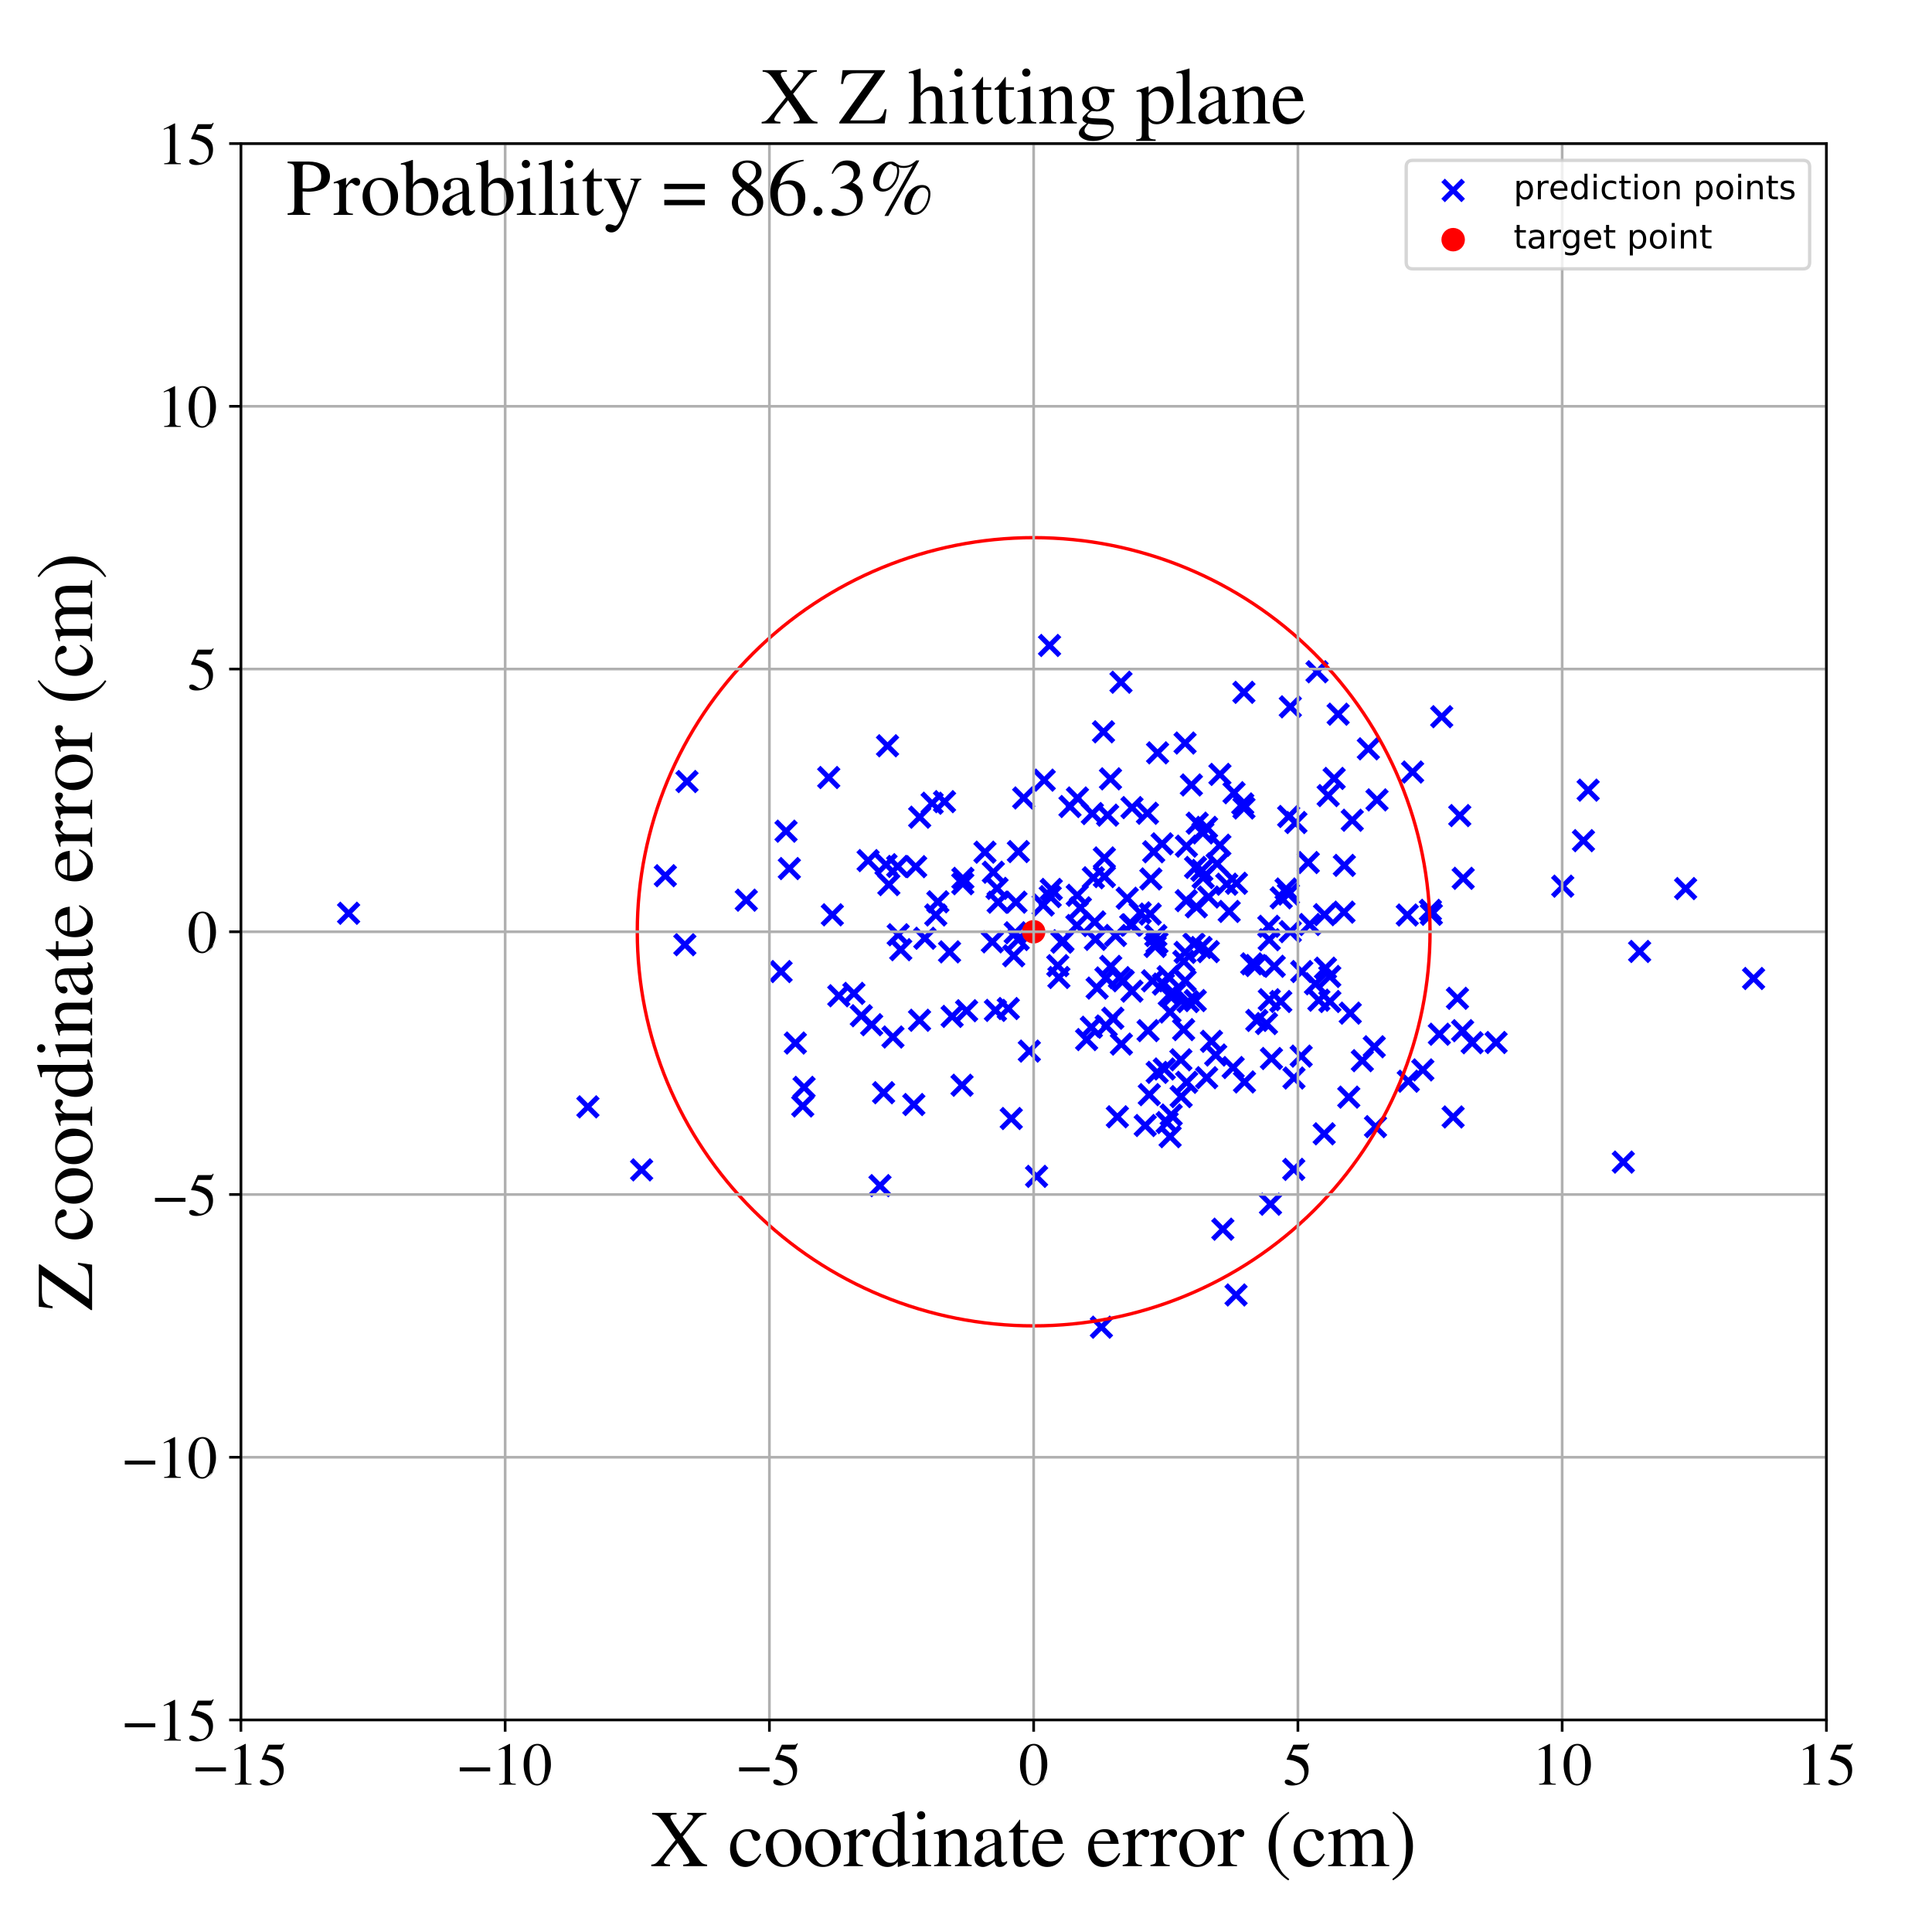 <?xml version="1.0" encoding="utf-8" standalone="no"?>
<!DOCTYPE svg PUBLIC "-//W3C//DTD SVG 1.1//EN"
  "http://www.w3.org/Graphics/SVG/1.1/DTD/svg11.dtd">
<!-- Created with matplotlib (https://matplotlib.org/) -->
<svg height="576pt" version="1.1" viewBox="0 0 576 576" width="576pt" xmlns="http://www.w3.org/2000/svg" xmlns:xlink="http://www.w3.org/1999/xlink">
 <defs>
  <style type="text/css">
*{stroke-linecap:butt;stroke-linejoin:round;}
  </style>
 </defs>
 <g id="figure_1">
  <g id="patch_1">
   <path d="M 0 576 
L 576 576 
L 576 0 
L 0 0 
z
" style="fill:#ffffff;"/>
  </g>
  <g id="axes_1">
   <g id="patch_2">
    <path d="M 71.822 512.784 
L 544.52 512.784 
L 544.52 42.802 
L 71.822 42.802 
z
" style="fill:#ffffff;"/>
   </g>
   <g id="PathCollection_1">
    <defs>
     <path d="M -3 3 
L 3 -3 
M -3 -3 
L 3 3 
" id="mbad96c555c" style="stroke:#0000ff;stroke-width:1.5;"/>
    </defs>
    <g clip-path="url(#p4d49ec62bd)">
     <use style="fill:#0000ff;stroke:#0000ff;stroke-width:1.5;" x="483.97" xlink:href="#mbad96c555c" y="346.464"/>
     <use style="fill:#0000ff;stroke:#0000ff;stroke-width:1.5;" x="446.039" xlink:href="#mbad96c555c" y="310.81"/>
     <use style="fill:#0000ff;stroke:#0000ff;stroke-width:1.5;" x="274.149" xlink:href="#mbad96c555c" y="304.18"/>
     <use style="fill:#0000ff;stroke:#0000ff;stroke-width:1.5;" x="379.064" xlink:href="#mbad96c555c" y="315.581"/>
     <use style="fill:#0000ff;stroke:#0000ff;stroke-width:1.5;" x="254.573" xlink:href="#mbad96c555c" y="296.162"/>
     <use style="fill:#0000ff;stroke:#0000ff;stroke-width:1.5;" x="344.601" xlink:href="#mbad96c555c" y="278.934"/>
     <use style="fill:#0000ff;stroke:#0000ff;stroke-width:1.5;" x="352.878" xlink:href="#mbad96c555c" y="306.965"/>
     <use style="fill:#0000ff;stroke:#0000ff;stroke-width:1.5;" x="355.198" xlink:href="#mbad96c555c" y="234.024"/>
     <use style="fill:#0000ff;stroke:#0000ff;stroke-width:1.5;" x="368.513" xlink:href="#mbad96c555c" y="386.078"/>
     <use style="fill:#0000ff;stroke:#0000ff;stroke-width:1.5;" x="297.575" xlink:href="#mbad96c555c" y="268.979"/>
     <use style="fill:#0000ff;stroke:#0000ff;stroke-width:1.5;" x="406.164" xlink:href="#mbad96c555c" y="316.223"/>
     <use style="fill:#0000ff;stroke:#0000ff;stroke-width:1.5;" x="286.818" xlink:href="#mbad96c555c" y="323.555"/>
     <use style="fill:#0000ff;stroke:#0000ff;stroke-width:1.5;" x="328.993" xlink:href="#mbad96c555c" y="218.18"/>
     <use style="fill:#0000ff;stroke:#0000ff;stroke-width:1.5;" x="313.107" xlink:href="#mbad96c555c" y="267.314"/>
     <use style="fill:#0000ff;stroke:#0000ff;stroke-width:1.5;" x="331.774" xlink:href="#mbad96c555c" y="303.574"/>
     <use style="fill:#0000ff;stroke:#0000ff;stroke-width:1.5;" x="329.792" xlink:href="#mbad96c555c" y="305.888"/>
     <use style="fill:#0000ff;stroke:#0000ff;stroke-width:1.5;" x="353.67" xlink:href="#mbad96c555c" y="268.515"/>
     <use style="fill:#0000ff;stroke:#0000ff;stroke-width:1.5;" x="634.843" xlink:href="#mbad96c555c" y="246.924"/>
     <use style="fill:#0000ff;stroke:#0000ff;stroke-width:1.5;" x="312.907" xlink:href="#mbad96c555c" y="192.436"/>
     <use style="fill:#0000ff;stroke:#0000ff;stroke-width:1.5;" x="348.252" xlink:href="#mbad96c555c" y="291.189"/>
     <use style="fill:#0000ff;stroke:#0000ff;stroke-width:1.5;" x="363.687" xlink:href="#mbad96c555c" y="251.988"/>
     <use style="fill:#0000ff;stroke:#0000ff;stroke-width:1.5;" x="239.723" xlink:href="#mbad96c555c" y="324.187"/>
     <use style="fill:#0000ff;stroke:#0000ff;stroke-width:1.5;" x="522.808" xlink:href="#mbad96c555c" y="291.727"/>
     <use style="fill:#0000ff;stroke:#0000ff;stroke-width:1.5;" x="385.778" xlink:href="#mbad96c555c" y="321.398"/>
     <use style="fill:#0000ff;stroke:#0000ff;stroke-width:1.5;" x="402.557" xlink:href="#mbad96c555c" y="302.056"/>
     <use style="fill:#0000ff;stroke:#0000ff;stroke-width:1.5;" x="429.827" xlink:href="#mbad96c555c" y="213.675"/>
     <use style="fill:#0000ff;stroke:#0000ff;stroke-width:1.5;" x="296.775" xlink:href="#mbad96c555c" y="301.234"/>
     <use style="fill:#0000ff;stroke:#0000ff;stroke-width:1.5;" x="370.512" xlink:href="#mbad96c555c" y="239.685"/>
     <use style="fill:#0000ff;stroke:#0000ff;stroke-width:1.5;" x="275.726" xlink:href="#mbad96c555c" y="279.727"/>
     <use style="fill:#0000ff;stroke:#0000ff;stroke-width:1.5;" x="435.212" xlink:href="#mbad96c555c" y="243.153"/>
     <use style="fill:#0000ff;stroke:#0000ff;stroke-width:1.5;" x="384.199" xlink:href="#mbad96c555c" y="243.419"/>
     <use style="fill:#0000ff;stroke:#0000ff;stroke-width:1.5;" x="392.655" xlink:href="#mbad96c555c" y="200.28"/>
     <use style="fill:#0000ff;stroke:#0000ff;stroke-width:1.5;" x="390.474" xlink:href="#mbad96c555c" y="275.631"/>
     <use style="fill:#0000ff;stroke:#0000ff;stroke-width:1.5;" x="328.367" xlink:href="#mbad96c555c" y="395.686"/>
     <use style="fill:#0000ff;stroke:#0000ff;stroke-width:1.5;" x="311.02" xlink:href="#mbad96c555c" y="269.823"/>
     <use style="fill:#0000ff;stroke:#0000ff;stroke-width:1.5;" x="325.965" xlink:href="#mbad96c555c" y="261.699"/>
     <use style="fill:#0000ff;stroke:#0000ff;stroke-width:1.5;" x="332.569" xlink:href="#mbad96c555c" y="278.899"/>
     <use style="fill:#0000ff;stroke:#0000ff;stroke-width:1.5;" x="661.193" xlink:href="#mbad96c555c" y="341.84"/>
     <use style="fill:#0000ff;stroke:#0000ff;stroke-width:1.5;" x="410.536" xlink:href="#mbad96c555c" y="238.477"/>
     <use style="fill:#0000ff;stroke:#0000ff;stroke-width:1.5;" x="358.615" xlink:href="#mbad96c555c" y="248.319"/>
     <use style="fill:#0000ff;stroke:#0000ff;stroke-width:1.5;" x="360.336" xlink:href="#mbad96c555c" y="267.437"/>
     <use style="fill:#0000ff;stroke:#0000ff;stroke-width:1.5;" x="262.357" xlink:href="#mbad96c555c" y="353.478"/>
     <use style="fill:#0000ff;stroke:#0000ff;stroke-width:1.5;" x="344.401" xlink:href="#mbad96c555c" y="282.17"/>
     <use style="fill:#0000ff;stroke:#0000ff;stroke-width:1.5;" x="356.669" xlink:href="#mbad96c555c" y="270.356"/>
     <use style="fill:#0000ff;stroke:#0000ff;stroke-width:1.5;" x="331.152" xlink:href="#mbad96c555c" y="288.116"/>
     <use style="fill:#0000ff;stroke:#0000ff;stroke-width:1.5;" x="393.194" xlink:href="#mbad96c555c" y="298.203"/>
     <use style="fill:#0000ff;stroke:#0000ff;stroke-width:1.5;" x="267.788" xlink:href="#mbad96c555c" y="278.686"/>
     <use style="fill:#0000ff;stroke:#0000ff;stroke-width:1.5;" x="366.469" xlink:href="#mbad96c555c" y="271.732"/>
     <use style="fill:#0000ff;stroke:#0000ff;stroke-width:1.5;" x="395.976" xlink:href="#mbad96c555c" y="237.192"/>
     <use style="fill:#0000ff;stroke:#0000ff;stroke-width:1.5;" x="250.073" xlink:href="#mbad96c555c" y="296.868"/>
     <use style="fill:#0000ff;stroke:#0000ff;stroke-width:1.5;" x="354.205" xlink:href="#mbad96c555c" y="298.61"/>
     <use style="fill:#0000ff;stroke:#0000ff;stroke-width:1.5;" x="398.953" xlink:href="#mbad96c555c" y="212.927"/>
     <use style="fill:#0000ff;stroke:#0000ff;stroke-width:1.5;" x="336.067" xlink:href="#mbad96c555c" y="267.8"/>
     <use style="fill:#0000ff;stroke:#0000ff;stroke-width:1.5;" x="316.584" xlink:href="#mbad96c555c" y="280.902"/>
     <use style="fill:#0000ff;stroke:#0000ff;stroke-width:1.5;" x="361.183" xlink:href="#mbad96c555c" y="310.457"/>
     <use style="fill:#0000ff;stroke:#0000ff;stroke-width:1.5;" x="346.462" xlink:href="#mbad96c555c" y="251.581"/>
     <use style="fill:#0000ff;stroke:#0000ff;stroke-width:1.5;" x="305.201" xlink:href="#mbad96c555c" y="237.9"/>
     <use style="fill:#0000ff;stroke:#0000ff;stroke-width:1.5;" x="400.692" xlink:href="#mbad96c555c" y="271.946"/>
     <use style="fill:#0000ff;stroke:#0000ff;stroke-width:1.5;" x="321.047" xlink:href="#mbad96c555c" y="275.935"/>
     <use style="fill:#0000ff;stroke:#0000ff;stroke-width:1.5;" x="356.352" xlink:href="#mbad96c555c" y="298.31"/>
     <use style="fill:#0000ff;stroke:#0000ff;stroke-width:1.5;" x="248.15" xlink:href="#mbad96c555c" y="272.74"/>
     <use style="fill:#0000ff;stroke:#0000ff;stroke-width:1.5;" x="568.985" xlink:href="#mbad96c555c" y="409.895"/>
     <use style="fill:#0000ff;stroke:#0000ff;stroke-width:1.5;" x="353.328" xlink:href="#mbad96c555c" y="283.942"/>
     <use style="fill:#0000ff;stroke:#0000ff;stroke-width:1.5;" x="381.843" xlink:href="#mbad96c555c" y="298.582"/>
     <use style="fill:#0000ff;stroke:#0000ff;stroke-width:1.5;" x="397.762" xlink:href="#mbad96c555c" y="232.078"/>
     <use style="fill:#0000ff;stroke:#0000ff;stroke-width:1.5;" x="302.224" xlink:href="#mbad96c555c" y="284.952"/>
     <use style="fill:#0000ff;stroke:#0000ff;stroke-width:1.5;" x="370.868" xlink:href="#mbad96c555c" y="240.898"/>
     <use style="fill:#0000ff;stroke:#0000ff;stroke-width:1.5;" x="325.673" xlink:href="#mbad96c555c" y="242.552"/>
     <use style="fill:#0000ff;stroke:#0000ff;stroke-width:1.5;" x="426.735" xlink:href="#mbad96c555c" y="272.586"/>
     <use style="fill:#0000ff;stroke:#0000ff;stroke-width:1.5;" x="434.52" xlink:href="#mbad96c555c" y="297.631"/>
     <use style="fill:#0000ff;stroke:#0000ff;stroke-width:1.5;" x="386.36" xlink:href="#mbad96c555c" y="245.226"/>
     <use style="fill:#0000ff;stroke:#0000ff;stroke-width:1.5;" x="239.328" xlink:href="#mbad96c555c" y="329.727"/>
     <use style="fill:#0000ff;stroke:#0000ff;stroke-width:1.5;" x="394.79" xlink:href="#mbad96c555c" y="338.033"/>
     <use style="fill:#0000ff;stroke:#0000ff;stroke-width:1.5;" x="277.906" xlink:href="#mbad96c555c" y="239.475"/>
     <use style="fill:#0000ff;stroke:#0000ff;stroke-width:1.5;" x="297.252" xlink:href="#mbad96c555c" y="264.862"/>
     <use style="fill:#0000ff;stroke:#0000ff;stroke-width:1.5;" x="326.572" xlink:href="#mbad96c555c" y="280.062"/>
     <use style="fill:#0000ff;stroke:#0000ff;stroke-width:1.5;" x="388.102" xlink:href="#mbad96c555c" y="289.652"/>
     <use style="fill:#0000ff;stroke:#0000ff;stroke-width:1.5;" x="342.282" xlink:href="#mbad96c555c" y="307.268"/>
     <use style="fill:#0000ff;stroke:#0000ff;stroke-width:1.5;" x="410.089" xlink:href="#mbad96c555c" y="335.892"/>
     <use style="fill:#0000ff;stroke:#0000ff;stroke-width:1.5;" x="374.703" xlink:href="#mbad96c555c" y="304.225"/>
     <use style="fill:#0000ff;stroke:#0000ff;stroke-width:1.5;" x="390.046" xlink:href="#mbad96c555c" y="257.152"/>
     <use style="fill:#0000ff;stroke:#0000ff;stroke-width:1.5;" x="337.466" xlink:href="#mbad96c555c" y="295.5"/>
     <use style="fill:#0000ff;stroke:#0000ff;stroke-width:1.5;" x="334.876" xlink:href="#mbad96c555c" y="292.4"/>
     <use style="fill:#0000ff;stroke:#0000ff;stroke-width:1.5;" x="359.749" xlink:href="#mbad96c555c" y="321.3"/>
     <use style="fill:#0000ff;stroke:#0000ff;stroke-width:1.5;" x="429.124" xlink:href="#mbad96c555c" y="308.343"/>
     <use style="fill:#0000ff;stroke:#0000ff;stroke-width:1.5;" x="402.118" xlink:href="#mbad96c555c" y="327.097"/>
     <use style="fill:#0000ff;stroke:#0000ff;stroke-width:1.5;" x="322.098" xlink:href="#mbad96c555c" y="270.659"/>
     <use style="fill:#0000ff;stroke:#0000ff;stroke-width:1.5;" x="268.542" xlink:href="#mbad96c555c" y="283.137"/>
     <use style="fill:#0000ff;stroke:#0000ff;stroke-width:1.5;" x="353.785" xlink:href="#mbad96c555c" y="322.675"/>
     <use style="fill:#0000ff;stroke:#0000ff;stroke-width:1.5;" x="259.876" xlink:href="#mbad96c555c" y="305.505"/>
     <use style="fill:#0000ff;stroke:#0000ff;stroke-width:1.5;" x="325.373" xlink:href="#mbad96c555c" y="306.262"/>
     <use style="fill:#0000ff;stroke:#0000ff;stroke-width:1.5;" x="296.147" xlink:href="#mbad96c555c" y="260.042"/>
     <use style="fill:#0000ff;stroke:#0000ff;stroke-width:1.5;" x="346.852" xlink:href="#mbad96c555c" y="293.395"/>
     <use style="fill:#0000ff;stroke:#0000ff;stroke-width:1.5;" x="433.228" xlink:href="#mbad96c555c" y="333.007"/>
     <use style="fill:#0000ff;stroke:#0000ff;stroke-width:1.5;" x="331.079" xlink:href="#mbad96c555c" y="232.2"/>
     <use style="fill:#0000ff;stroke:#0000ff;stroke-width:1.5;" x="302.673" xlink:href="#mbad96c555c" y="278.097"/>
     <use style="fill:#0000ff;stroke:#0000ff;stroke-width:1.5;" x="403.158" xlink:href="#mbad96c555c" y="244.547"/>
     <use style="fill:#0000ff;stroke:#0000ff;stroke-width:1.5;" x="329.25" xlink:href="#mbad96c555c" y="255.783"/>
     <use style="fill:#0000ff;stroke:#0000ff;stroke-width:1.5;" x="409.716" xlink:href="#mbad96c555c" y="312.081"/>
     <use style="fill:#0000ff;stroke:#0000ff;stroke-width:1.5;" x="426.449" xlink:href="#mbad96c555c" y="271.405"/>
     <use style="fill:#0000ff;stroke:#0000ff;stroke-width:1.5;" x="204.815" xlink:href="#mbad96c555c" y="233.005"/>
     <use style="fill:#0000ff;stroke:#0000ff;stroke-width:1.5;" x="343.616" xlink:href="#mbad96c555c" y="292.413"/>
     <use style="fill:#0000ff;stroke:#0000ff;stroke-width:1.5;" x="315.695" xlink:href="#mbad96c555c" y="291.424"/>
     <use style="fill:#0000ff;stroke:#0000ff;stroke-width:1.5;" x="343.117" xlink:href="#mbad96c555c" y="262.045"/>
     <use style="fill:#0000ff;stroke:#0000ff;stroke-width:1.5;" x="279.609" xlink:href="#mbad96c555c" y="268.866"/>
     <use style="fill:#0000ff;stroke:#0000ff;stroke-width:1.5;" x="316.909" xlink:href="#mbad96c555c" y="280.48"/>
     <use style="fill:#0000ff;stroke:#0000ff;stroke-width:1.5;" x="352.064" xlink:href="#mbad96c555c" y="315.968"/>
     <use style="fill:#0000ff;stroke:#0000ff;stroke-width:1.5;" x="424.198" xlink:href="#mbad96c555c" y="318.981"/>
     <use style="fill:#0000ff;stroke:#0000ff;stroke-width:1.5;" x="264.998" xlink:href="#mbad96c555c" y="263.735"/>
     <use style="fill:#0000ff;stroke:#0000ff;stroke-width:1.5;" x="342.914" xlink:href="#mbad96c555c" y="272.516"/>
     <use style="fill:#0000ff;stroke:#0000ff;stroke-width:1.5;" x="309.042" xlink:href="#mbad96c555c" y="350.718"/>
     <use style="fill:#0000ff;stroke:#0000ff;stroke-width:1.5;" x="272.44" xlink:href="#mbad96c555c" y="329.302"/>
     <use style="fill:#0000ff;stroke:#0000ff;stroke-width:1.5;" x="295.852" xlink:href="#mbad96c555c" y="280.798"/>
     <use style="fill:#0000ff;stroke:#0000ff;stroke-width:1.5;" x="303.616" xlink:href="#mbad96c555c" y="253.888"/>
     <use style="fill:#0000ff;stroke:#0000ff;stroke-width:1.5;" x="272.997" xlink:href="#mbad96c555c" y="258.383"/>
     <use style="fill:#0000ff;stroke:#0000ff;stroke-width:1.5;" x="263.432" xlink:href="#mbad96c555c" y="325.778"/>
     <use style="fill:#0000ff;stroke:#0000ff;stroke-width:1.5;" x="345.115" xlink:href="#mbad96c555c" y="224.451"/>
     <use style="fill:#0000ff;stroke:#0000ff;stroke-width:1.5;" x="349.175" xlink:href="#mbad96c555c" y="332.432"/>
     <use style="fill:#0000ff;stroke:#0000ff;stroke-width:1.5;" x="281.598" xlink:href="#mbad96c555c" y="239.001"/>
     <use style="fill:#0000ff;stroke:#0000ff;stroke-width:1.5;" x="358.697" xlink:href="#mbad96c555c" y="261.638"/>
     <use style="fill:#0000ff;stroke:#0000ff;stroke-width:1.5;" x="381.976" xlink:href="#mbad96c555c" y="267.678"/>
     <use style="fill:#0000ff;stroke:#0000ff;stroke-width:1.5;" x="395.171" xlink:href="#mbad96c555c" y="288.648"/>
     <use style="fill:#0000ff;stroke:#0000ff;stroke-width:1.5;" x="796.409" xlink:href="#mbad96c555c" y="323.619"/>
     <use style="fill:#0000ff;stroke:#0000ff;stroke-width:1.5;" x="396.454" xlink:href="#mbad96c555c" y="291.116"/>
     <use style="fill:#0000ff;stroke:#0000ff;stroke-width:1.5;" x="232.868" xlink:href="#mbad96c555c" y="289.66"/>
     <use style="fill:#0000ff;stroke:#0000ff;stroke-width:1.5;" x="356.932" xlink:href="#mbad96c555c" y="245.42"/>
     <use style="fill:#0000ff;stroke:#0000ff;stroke-width:1.5;" x="400.801" xlink:href="#mbad96c555c" y="258.003"/>
     <use style="fill:#0000ff;stroke:#0000ff;stroke-width:1.5;" x="341.436" xlink:href="#mbad96c555c" y="335.556"/>
     <use style="fill:#0000ff;stroke:#0000ff;stroke-width:1.5;" x="334.207" xlink:href="#mbad96c555c" y="203.397"/>
     <use style="fill:#0000ff;stroke:#0000ff;stroke-width:1.5;" x="301.497" xlink:href="#mbad96c555c" y="333.472"/>
     <use style="fill:#0000ff;stroke:#0000ff;stroke-width:1.5;" x="352.143" xlink:href="#mbad96c555c" y="326.942"/>
     <use style="fill:#0000ff;stroke:#0000ff;stroke-width:1.5;" x="378.427" xlink:href="#mbad96c555c" y="298.058"/>
     <use style="fill:#0000ff;stroke:#0000ff;stroke-width:1.5;" x="438.908" xlink:href="#mbad96c555c" y="310.877"/>
     <use style="fill:#0000ff;stroke:#0000ff;stroke-width:1.5;" x="329.719" xlink:href="#mbad96c555c" y="291.56"/>
     <use style="fill:#0000ff;stroke:#0000ff;stroke-width:1.5;" x="288.18" xlink:href="#mbad96c555c" y="301.336"/>
     <use style="fill:#0000ff;stroke:#0000ff;stroke-width:1.5;" x="264.605" xlink:href="#mbad96c555c" y="222.343"/>
     <use style="fill:#0000ff;stroke:#0000ff;stroke-width:1.5;" x="370.851" xlink:href="#mbad96c555c" y="206.409"/>
     <use style="fill:#0000ff;stroke:#0000ff;stroke-width:1.5;" x="387.927" xlink:href="#mbad96c555c" y="314.867"/>
     <use style="fill:#0000ff;stroke:#0000ff;stroke-width:1.5;" x="465.911" xlink:href="#mbad96c555c" y="264.203"/>
     <use style="fill:#0000ff;stroke:#0000ff;stroke-width:1.5;" x="264.153" xlink:href="#mbad96c555c" y="257.8"/>
     <use style="fill:#0000ff;stroke:#0000ff;stroke-width:1.5;" x="343.954" xlink:href="#mbad96c555c" y="253.947"/>
     <use style="fill:#0000ff;stroke:#0000ff;stroke-width:1.5;" x="334.324" xlink:href="#mbad96c555c" y="311.283"/>
     <use style="fill:#0000ff;stroke:#0000ff;stroke-width:1.5;" x="315.364" xlink:href="#mbad96c555c" y="287.894"/>
     <use style="fill:#0000ff;stroke:#0000ff;stroke-width:1.5;" x="342.096" xlink:href="#mbad96c555c" y="242.468"/>
     <use style="fill:#0000ff;stroke:#0000ff;stroke-width:1.5;" x="356.444" xlink:href="#mbad96c555c" y="258.613"/>
     <use style="fill:#0000ff;stroke:#0000ff;stroke-width:1.5;" x="321.17" xlink:href="#mbad96c555c" y="266.922"/>
     <use style="fill:#0000ff;stroke:#0000ff;stroke-width:1.5;" x="247.072" xlink:href="#mbad96c555c" y="231.809"/>
     <use style="fill:#0000ff;stroke:#0000ff;stroke-width:1.5;" x="278.989" xlink:href="#mbad96c555c" y="272.786"/>
     <use style="fill:#0000ff;stroke:#0000ff;stroke-width:1.5;" x="353.332" xlink:href="#mbad96c555c" y="292.401"/>
     <use style="fill:#0000ff;stroke:#0000ff;stroke-width:1.5;" x="353.311" xlink:href="#mbad96c555c" y="221.527"/>
     <use style="fill:#0000ff;stroke:#0000ff;stroke-width:1.5;" x="472.087" xlink:href="#mbad96c555c" y="250.633"/>
     <use style="fill:#0000ff;stroke:#0000ff;stroke-width:1.5;" x="321.223" xlink:href="#mbad96c555c" y="237.908"/>
     <use style="fill:#0000ff;stroke:#0000ff;stroke-width:1.5;" x="175.273" xlink:href="#mbad96c555c" y="329.995"/>
     <use style="fill:#0000ff;stroke:#0000ff;stroke-width:1.5;" x="287.04" xlink:href="#mbad96c555c" y="263.469"/>
     <use style="fill:#0000ff;stroke:#0000ff;stroke-width:1.5;" x="385.712" xlink:href="#mbad96c555c" y="348.635"/>
     <use style="fill:#0000ff;stroke:#0000ff;stroke-width:1.5;" x="374.447" xlink:href="#mbad96c555c" y="287.857"/>
     <use style="fill:#0000ff;stroke:#0000ff;stroke-width:1.5;" x="235.331" xlink:href="#mbad96c555c" y="258.948"/>
     <use style="fill:#0000ff;stroke:#0000ff;stroke-width:1.5;" x="326.361" xlink:href="#mbad96c555c" y="274.862"/>
     <use style="fill:#0000ff;stroke:#0000ff;stroke-width:1.5;" x="283.866" xlink:href="#mbad96c555c" y="303.026"/>
     <use style="fill:#0000ff;stroke:#0000ff;stroke-width:1.5;" x="436.233" xlink:href="#mbad96c555c" y="261.859"/>
     <use style="fill:#0000ff;stroke:#0000ff;stroke-width:1.5;" x="917.15" xlink:href="#mbad96c555c" y="387.717"/>
     <use style="fill:#0000ff;stroke:#0000ff;stroke-width:1.5;" x="348.592" xlink:href="#mbad96c555c" y="296.678"/>
     <use style="fill:#0000ff;stroke:#0000ff;stroke-width:1.5;" x="353.71" xlink:href="#mbad96c555c" y="252.268"/>
     <use style="fill:#0000ff;stroke:#0000ff;stroke-width:1.5;" x="337.472" xlink:href="#mbad96c555c" y="275.7"/>
     <use style="fill:#0000ff;stroke:#0000ff;stroke-width:1.5;" x="367.648" xlink:href="#mbad96c555c" y="318.275"/>
     <use style="fill:#0000ff;stroke:#0000ff;stroke-width:1.5;" x="359.712" xlink:href="#mbad96c555c" y="246.665"/>
     <use style="fill:#0000ff;stroke:#0000ff;stroke-width:1.5;" x="419.571" xlink:href="#mbad96c555c" y="272.8"/>
     <use style="fill:#0000ff;stroke:#0000ff;stroke-width:1.5;" x="348.823" xlink:href="#mbad96c555c" y="301.725"/>
     <use style="fill:#0000ff;stroke:#0000ff;stroke-width:1.5;" x="419.867" xlink:href="#mbad96c555c" y="322.346"/>
     <use style="fill:#0000ff;stroke:#0000ff;stroke-width:1.5;" x="378.398" xlink:href="#mbad96c555c" y="280.169"/>
     <use style="fill:#0000ff;stroke:#0000ff;stroke-width:1.5;" x="488.832" xlink:href="#mbad96c555c" y="283.665"/>
     <use style="fill:#0000ff;stroke:#0000ff;stroke-width:1.5;" x="103.928" xlink:href="#mbad96c555c" y="272.28"/>
     <use style="fill:#0000ff;stroke:#0000ff;stroke-width:1.5;" x="222.497" xlink:href="#mbad96c555c" y="268.376"/>
     <use style="fill:#0000ff;stroke:#0000ff;stroke-width:1.5;" x="258.818" xlink:href="#mbad96c555c" y="256.575"/>
     <use style="fill:#0000ff;stroke:#0000ff;stroke-width:1.5;" x="348.854" xlink:href="#mbad96c555c" y="338.885"/>
     <use style="fill:#0000ff;stroke:#0000ff;stroke-width:1.5;" x="646.682" xlink:href="#mbad96c555c" y="259.196"/>
     <use style="fill:#0000ff;stroke:#0000ff;stroke-width:1.5;" x="378.778" xlink:href="#mbad96c555c" y="359.021"/>
     <use style="fill:#0000ff;stroke:#0000ff;stroke-width:1.5;" x="342.65" xlink:href="#mbad96c555c" y="326.355"/>
     <use style="fill:#0000ff;stroke:#0000ff;stroke-width:1.5;" x="283.093" xlink:href="#mbad96c555c" y="283.787"/>
     <use style="fill:#0000ff;stroke:#0000ff;stroke-width:1.5;" x="344.938" xlink:href="#mbad96c555c" y="281.068"/>
     <use style="fill:#0000ff;stroke:#0000ff;stroke-width:1.5;" x="347.96" xlink:href="#mbad96c555c" y="334.671"/>
     <use style="fill:#0000ff;stroke:#0000ff;stroke-width:1.5;" x="371.026" xlink:href="#mbad96c555c" y="322.569"/>
     <use style="fill:#0000ff;stroke:#0000ff;stroke-width:1.5;" x="204.178" xlink:href="#mbad96c555c" y="281.652"/>
     <use style="fill:#0000ff;stroke:#0000ff;stroke-width:1.5;" x="352.944" xlink:href="#mbad96c555c" y="286.614"/>
     <use style="fill:#0000ff;stroke:#0000ff;stroke-width:1.5;" x="392.184" xlink:href="#mbad96c555c" y="293.308"/>
     <use style="fill:#0000ff;stroke:#0000ff;stroke-width:1.5;" x="333.741" xlink:href="#mbad96c555c" y="291.473"/>
     <use style="fill:#0000ff;stroke:#0000ff;stroke-width:1.5;" x="345.004" xlink:href="#mbad96c555c" y="319.713"/>
     <use style="fill:#0000ff;stroke:#0000ff;stroke-width:1.5;" x="591.48" xlink:href="#mbad96c555c" y="264.607"/>
     <use style="fill:#0000ff;stroke:#0000ff;stroke-width:1.5;" x="311.32" xlink:href="#mbad96c555c" y="232.593"/>
     <use style="fill:#0000ff;stroke:#0000ff;stroke-width:1.5;" x="350.178" xlink:href="#mbad96c555c" y="296.369"/>
     <use style="fill:#0000ff;stroke:#0000ff;stroke-width:1.5;" x="384.118" xlink:href="#mbad96c555c" y="266.559"/>
     <use style="fill:#0000ff;stroke:#0000ff;stroke-width:1.5;" x="319.001" xlink:href="#mbad96c555c" y="240.454"/>
     <use style="fill:#0000ff;stroke:#0000ff;stroke-width:1.5;" x="396.48" xlink:href="#mbad96c555c" y="298.585"/>
     <use style="fill:#0000ff;stroke:#0000ff;stroke-width:1.5;" x="256.793" xlink:href="#mbad96c555c" y="302.827"/>
     <use style="fill:#0000ff;stroke:#0000ff;stroke-width:1.5;" x="384.692" xlink:href="#mbad96c555c" y="210.733"/>
     <use style="fill:#0000ff;stroke:#0000ff;stroke-width:1.5;" x="365.742" xlink:href="#mbad96c555c" y="263.614"/>
     <use style="fill:#0000ff;stroke:#0000ff;stroke-width:1.5;" x="407.957" xlink:href="#mbad96c555c" y="223.255"/>
     <use style="fill:#0000ff;stroke:#0000ff;stroke-width:1.5;" x="368.624" xlink:href="#mbad96c555c" y="263.334"/>
     <use style="fill:#0000ff;stroke:#0000ff;stroke-width:1.5;" x="274.193" xlink:href="#mbad96c555c" y="243.637"/>
     <use style="fill:#0000ff;stroke:#0000ff;stroke-width:1.5;" x="436.06" xlink:href="#mbad96c555c" y="307.283"/>
     <use style="fill:#0000ff;stroke:#0000ff;stroke-width:1.5;" x="327.094" xlink:href="#mbad96c555c" y="294.589"/>
     <use style="fill:#0000ff;stroke:#0000ff;stroke-width:1.5;" x="383.426" xlink:href="#mbad96c555c" y="265.046"/>
     <use style="fill:#0000ff;stroke:#0000ff;stroke-width:1.5;" x="502.544" xlink:href="#mbad96c555c" y="264.914"/>
     <use style="fill:#0000ff;stroke:#0000ff;stroke-width:1.5;" x="339.935" xlink:href="#mbad96c555c" y="272.151"/>
     <use style="fill:#0000ff;stroke:#0000ff;stroke-width:1.5;" x="293.652" xlink:href="#mbad96c555c" y="254.065"/>
     <use style="fill:#0000ff;stroke:#0000ff;stroke-width:1.5;" x="355.964" xlink:href="#mbad96c555c" y="281.447"/>
     <use style="fill:#0000ff;stroke:#0000ff;stroke-width:1.5;" x="377.584" xlink:href="#mbad96c555c" y="305.156"/>
     <use style="fill:#0000ff;stroke:#0000ff;stroke-width:1.5;" x="329.257" xlink:href="#mbad96c555c" y="261.338"/>
     <use style="fill:#0000ff;stroke:#0000ff;stroke-width:1.5;" x="333.128" xlink:href="#mbad96c555c" y="332.959"/>
     <use style="fill:#0000ff;stroke:#0000ff;stroke-width:1.5;" x="363.701" xlink:href="#mbad96c555c" y="230.876"/>
     <use style="fill:#0000ff;stroke:#0000ff;stroke-width:1.5;" x="267.633" xlink:href="#mbad96c555c" y="258.316"/>
     <use style="fill:#0000ff;stroke:#0000ff;stroke-width:1.5;" x="384.688" xlink:href="#mbad96c555c" y="277.76"/>
     <use style="fill:#0000ff;stroke:#0000ff;stroke-width:1.5;" x="266.221" xlink:href="#mbad96c555c" y="309.173"/>
     <use style="fill:#0000ff;stroke:#0000ff;stroke-width:1.5;" x="313.424" xlink:href="#mbad96c555c" y="265.166"/>
     <use style="fill:#0000ff;stroke:#0000ff;stroke-width:1.5;" x="358.316" xlink:href="#mbad96c555c" y="259.505"/>
     <use style="fill:#0000ff;stroke:#0000ff;stroke-width:1.5;" x="302.898" xlink:href="#mbad96c555c" y="268.972"/>
     <use style="fill:#0000ff;stroke:#0000ff;stroke-width:1.5;" x="347.122" xlink:href="#mbad96c555c" y="318.706"/>
     <use style="fill:#0000ff;stroke:#0000ff;stroke-width:1.5;" x="362.446" xlink:href="#mbad96c555c" y="314.543"/>
     <use style="fill:#0000ff;stroke:#0000ff;stroke-width:1.5;" x="234.348" xlink:href="#mbad96c555c" y="247.805"/>
     <use style="fill:#0000ff;stroke:#0000ff;stroke-width:1.5;" x="337.12" xlink:href="#mbad96c555c" y="275.835"/>
     <use style="fill:#0000ff;stroke:#0000ff;stroke-width:1.5;" x="378.282" xlink:href="#mbad96c555c" y="276.165"/>
     <use style="fill:#0000ff;stroke:#0000ff;stroke-width:1.5;" x="198.364" xlink:href="#mbad96c555c" y="261.085"/>
     <use style="fill:#0000ff;stroke:#0000ff;stroke-width:1.5;" x="364.574" xlink:href="#mbad96c555c" y="366.469"/>
     <use style="fill:#0000ff;stroke:#0000ff;stroke-width:1.5;" x="330.227" xlink:href="#mbad96c555c" y="243.026"/>
     <use style="fill:#0000ff;stroke:#0000ff;stroke-width:1.5;" x="337.486" xlink:href="#mbad96c555c" y="240.774"/>
     <use style="fill:#0000ff;stroke:#0000ff;stroke-width:1.5;" x="191.29" xlink:href="#mbad96c555c" y="348.779"/>
     <use style="fill:#0000ff;stroke:#0000ff;stroke-width:1.5;" x="360.248" xlink:href="#mbad96c555c" y="283.715"/>
     <use style="fill:#0000ff;stroke:#0000ff;stroke-width:1.5;" x="394.896" xlink:href="#mbad96c555c" y="272.696"/>
     <use style="fill:#0000ff;stroke:#0000ff;stroke-width:1.5;" x="421.144" xlink:href="#mbad96c555c" y="230.173"/>
     <use style="fill:#0000ff;stroke:#0000ff;stroke-width:1.5;" x="237.124" xlink:href="#mbad96c555c" y="310.967"/>
     <use style="fill:#0000ff;stroke:#0000ff;stroke-width:1.5;" x="473.486" xlink:href="#mbad96c555c" y="235.575"/>
     <use style="fill:#0000ff;stroke:#0000ff;stroke-width:1.5;" x="323.961" xlink:href="#mbad96c555c" y="309.936"/>
     <use style="fill:#0000ff;stroke:#0000ff;stroke-width:1.5;" x="373.173" xlink:href="#mbad96c555c" y="287.362"/>
     <use style="fill:#0000ff;stroke:#0000ff;stroke-width:1.5;" x="367.909" xlink:href="#mbad96c555c" y="236.341"/>
     <use style="fill:#0000ff;stroke:#0000ff;stroke-width:1.5;" x="306.881" xlink:href="#mbad96c555c" y="313.373"/>
     <use style="fill:#0000ff;stroke:#0000ff;stroke-width:1.5;" x="287.069" xlink:href="#mbad96c555c" y="261.871"/>
     <use style="fill:#0000ff;stroke:#0000ff;stroke-width:1.5;" x="379.892" xlink:href="#mbad96c555c" y="288.084"/>
     <use style="fill:#0000ff;stroke:#0000ff;stroke-width:1.5;" x="303.564" xlink:href="#mbad96c555c" y="280.108"/>
     <use style="fill:#0000ff;stroke:#0000ff;stroke-width:1.5;" x="358.075" xlink:href="#mbad96c555c" y="282.48"/>
     <use style="fill:#0000ff;stroke:#0000ff;stroke-width:1.5;" x="300.61" xlink:href="#mbad96c555c" y="300.683"/>
     <use style="fill:#0000ff;stroke:#0000ff;stroke-width:1.5;" x="362.869" xlink:href="#mbad96c555c" y="257.537"/>
    </g>
   </g>
   <g id="PathCollection_2">
    <defs>
     <path d="M 0 3 
C 0.796 3 1.559 2.684 2.121 2.121 
C 2.684 1.559 3 0.796 3 0 
C 3 -0.796 2.684 -1.559 2.121 -2.121 
C 1.559 -2.684 0.796 -3 0 -3 
C -0.796 -3 -1.559 -2.684 -2.121 -2.121 
C -2.684 -1.559 -3 -0.796 -3 0 
C -3 0.796 -2.684 1.559 -2.121 2.121 
C -1.559 2.684 -0.796 3 0 3 
z
" id="m4f259dbd5a" style="stroke:#ff0000;"/>
    </defs>
    <g clip-path="url(#p4d49ec62bd)">
     <use style="fill:#ff0000;stroke:#ff0000;" x="308.171" xlink:href="#m4f259dbd5a" y="277.793"/>
    </g>
   </g>
   <g id="patch_3">
    <path clip-path="url(#p4d49ec62bd)" d="M 308.171 395.288 
C 339.511 395.288 369.572 382.908 391.733 360.875 
C 413.894 338.841 426.346 308.953 426.346 277.793 
C 426.346 246.633 413.894 216.745 391.733 194.711 
C 369.572 172.677 339.511 160.297 308.171 160.297 
C 276.831 160.297 246.77 172.677 224.609 194.711 
C 202.448 216.745 189.997 246.633 189.997 277.793 
C 189.997 308.953 202.448 338.841 224.609 360.875 
C 246.77 382.908 276.831 395.288 308.171 395.288 
z
" style="fill:none;stroke:#ff0000;stroke-linejoin:miter;"/>
   </g>
   <g id="matplotlib.axis_1">
    <g id="xtick_1">
     <g id="line2d_1">
      <path clip-path="url(#p4d49ec62bd)" d="M 71.822 512.784 
L 71.822 42.802 
" style="fill:none;stroke:#b0b0b0;stroke-linecap:square;stroke-width:0.8;"/>
     </g>
     <g id="line2d_2">
      <defs>
       <path d="M 0 0 
L 0 3.5 
" id="m578d396f47" style="stroke:#000000;stroke-width:0.8;"/>
      </defs>
      <g>
       <use style="stroke:#000000;stroke-width:0.8;" x="71.822" xlink:href="#m578d396f47" y="512.784"/>
      </g>
     </g>
     <g id="text_1">
      <!-- −15 -->
      <defs>
       <path d="M 3 22 
L 3 28.594 
L 53.406 28.594 
L 53.406 22 
z
" id="FreeSerif-8722"/>
       <path d="M 18.297 59.297 
Q 16.5 59.297 11.094 57.094 
L 11.094 58.5 
L 29.094 67.594 
L 29.906 67.406 
L 29.906 7.406 
Q 29.906 3.797 31.703 2.688 
Q 33.5 1.594 39.406 1.5 
L 39.406 0 
L 11.797 0 
L 11.797 1.5 
Q 17.406 1.703 19.344 3.141 
Q 21.297 4.594 21.297 9.297 
L 21.297 54.594 
Q 21.297 59.297 18.297 59.297 
z
" id="FreeSerif-49"/>
       <path d="M 35.703 19.406 
Q 35.703 24.703 33.344 28.797 
Q 31 32.906 27.641 35.156 
Q 24.297 37.406 20.141 38.844 
Q 16 40.297 12.953 40.75 
Q 9.906 41.203 7.594 41.203 
Q 6.406 41.203 6.406 42 
Q 6.406 42.297 6.5 42.5 
L 17.406 66.203 
L 38.297 66.203 
Q 39.906 66.203 40.844 66.703 
Q 41.797 67.203 42.906 68.797 
L 43.797 68.094 
L 40 59.203 
Q 39.594 58.297 37.703 58.297 
L 18.094 58.297 
L 13.906 49.797 
Q 28.5 47.203 35.594 41.344 
Q 42.703 35.5 42.703 24.203 
Q 42.703 18.297 40.844 13.688 
Q 39 9.094 36.141 6.297 
Q 33.297 3.5 29.547 1.703 
Q 25.797 -0.094 22.344 -0.75 
Q 18.906 -1.406 15.406 -1.406 
Q 9.797 -1.406 6.5 0.25 
Q 3.203 1.906 3.203 4.797 
Q 3.203 8.5 7.5 8.5 
Q 10.297 8.5 14.75 5.391 
Q 19.203 2.297 21.797 2.297 
Q 27.703 2.297 31.703 7.25 
Q 35.703 12.203 35.703 19.406 
z
" id="FreeSerif-53"/>
      </defs>
      <g transform="translate(57.746 532.077)scale(0.18 -0.18)">
       <use xlink:href="#FreeSerif-8722"/>
       <use x="56.4" xlink:href="#FreeSerif-49"/>
       <use x="106.4" xlink:href="#FreeSerif-53"/>
      </g>
     </g>
    </g>
    <g id="xtick_2">
     <g id="line2d_3">
      <path clip-path="url(#p4d49ec62bd)" d="M 150.605 512.784 
L 150.605 42.802 
" style="fill:none;stroke:#b0b0b0;stroke-linecap:square;stroke-width:0.8;"/>
     </g>
     <g id="line2d_4">
      <g>
       <use style="stroke:#000000;stroke-width:0.8;" x="150.605" xlink:href="#m578d396f47" y="512.784"/>
      </g>
     </g>
     <g id="text_2">
      <!-- −10 -->
      <defs>
       <path d="M 47.594 17.797 
Q 35.203 -1.406 25 -1.406 
Q 14.797 -1.406 8.594 8.391 
Q 2.406 18.203 2.406 33.594 
Q 2.406 48.094 8.594 57.844 
Q 14.797 67.594 25.406 67.594 
Q 35.203 67.594 41.391 58 
Q 47.594 48.406 47.594 33 
Q 47.594 17.797 35.203 -1.406 
z
M 25.094 65 
Q 12 65 12 32.703 
Q 12 1.203 25 1.203 
Q 38 1.203 38 32.797 
Q 38 48.5 34.703 56.75 
Q 31.406 65 25.094 65 
z
" id="FreeSerif-48"/>
      </defs>
      <g transform="translate(136.529 532.077)scale(0.18 -0.18)">
       <use xlink:href="#FreeSerif-8722"/>
       <use x="56.4" xlink:href="#FreeSerif-49"/>
       <use x="106.4" xlink:href="#FreeSerif-48"/>
      </g>
     </g>
    </g>
    <g id="xtick_3">
     <g id="line2d_5">
      <path clip-path="url(#p4d49ec62bd)" d="M 229.388 512.784 
L 229.388 42.802 
" style="fill:none;stroke:#b0b0b0;stroke-linecap:square;stroke-width:0.8;"/>
     </g>
     <g id="line2d_6">
      <g>
       <use style="stroke:#000000;stroke-width:0.8;" x="229.388" xlink:href="#m578d396f47" y="512.784"/>
      </g>
     </g>
     <g id="text_3">
      <!-- −5 -->
      <g transform="translate(219.812 532.077)scale(0.18 -0.18)">
       <use xlink:href="#FreeSerif-8722"/>
       <use x="56.4" xlink:href="#FreeSerif-53"/>
      </g>
     </g>
    </g>
    <g id="xtick_4">
     <g id="line2d_7">
      <path clip-path="url(#p4d49ec62bd)" d="M 308.171 512.784 
L 308.171 42.802 
" style="fill:none;stroke:#b0b0b0;stroke-linecap:square;stroke-width:0.8;"/>
     </g>
     <g id="line2d_8">
      <g>
       <use style="stroke:#000000;stroke-width:0.8;" x="308.171" xlink:href="#m578d396f47" y="512.784"/>
      </g>
     </g>
     <g id="text_4">
      <!-- 0 -->
      <g transform="translate(303.671 532.077)scale(0.18 -0.18)">
       <use xlink:href="#FreeSerif-48"/>
      </g>
     </g>
    </g>
    <g id="xtick_5">
     <g id="line2d_9">
      <path clip-path="url(#p4d49ec62bd)" d="M 386.954 512.784 
L 386.954 42.802 
" style="fill:none;stroke:#b0b0b0;stroke-linecap:square;stroke-width:0.8;"/>
     </g>
     <g id="line2d_10">
      <g>
       <use style="stroke:#000000;stroke-width:0.8;" x="386.954" xlink:href="#m578d396f47" y="512.784"/>
      </g>
     </g>
     <g id="text_5">
      <!-- 5 -->
      <g transform="translate(382.454 532.077)scale(0.18 -0.18)">
       <use xlink:href="#FreeSerif-53"/>
      </g>
     </g>
    </g>
    <g id="xtick_6">
     <g id="line2d_11">
      <path clip-path="url(#p4d49ec62bd)" d="M 465.737 512.784 
L 465.737 42.802 
" style="fill:none;stroke:#b0b0b0;stroke-linecap:square;stroke-width:0.8;"/>
     </g>
     <g id="line2d_12">
      <g>
       <use style="stroke:#000000;stroke-width:0.8;" x="465.737" xlink:href="#m578d396f47" y="512.784"/>
      </g>
     </g>
     <g id="text_6">
      <!-- 10 -->
      <g transform="translate(456.737 532.077)scale(0.18 -0.18)">
       <use xlink:href="#FreeSerif-49"/>
       <use x="50" xlink:href="#FreeSerif-48"/>
      </g>
     </g>
    </g>
    <g id="xtick_7">
     <g id="line2d_13">
      <path clip-path="url(#p4d49ec62bd)" d="M 544.52 512.784 
L 544.52 42.802 
" style="fill:none;stroke:#b0b0b0;stroke-linecap:square;stroke-width:0.8;"/>
     </g>
     <g id="line2d_14">
      <g>
       <use style="stroke:#000000;stroke-width:0.8;" x="544.52" xlink:href="#m578d396f47" y="512.784"/>
      </g>
     </g>
     <g id="text_7">
      <!-- 15 -->
      <g transform="translate(535.52 532.077)scale(0.18 -0.18)">
       <use xlink:href="#FreeSerif-49"/>
       <use x="50" xlink:href="#FreeSerif-53"/>
      </g>
     </g>
    </g>
    <g id="text_8">
     <!-- X coordinate error (cm) -->
     <defs>
      <path d="M 69.594 66.203 
L 69.594 64.297 
Q 64.703 64 62.047 62.344 
Q 59.406 60.703 54.703 54.906 
L 40.094 36.703 
L 59.297 9.297 
Q 62.297 5 64.297 3.703 
Q 66.297 2.406 70.406 1.906 
L 70.406 0 
L 40.703 0 
L 40.703 1.906 
Q 44.797 2.297 46.594 2.938 
Q 48.406 3.594 48.406 5 
Q 48.406 7.203 43.297 14.797 
L 33.797 28.797 
L 21.906 14 
Q 16.703 7.5 16.703 5.406 
Q 16.703 3.703 18.297 2.953 
Q 19.906 2.203 24.297 1.906 
L 24.297 0 
L 1 0 
L 1 1.906 
Q 4.906 2.203 7 3.797 
Q 9.094 5.406 15.5 13.297 
L 31.203 32.594 
L 20.297 48.594 
Q 13.297 58.906 10.25 61.5 
Q 7.203 64.094 2.203 64.297 
L 2.203 66.203 
L 32.406 66.203 
L 32.406 64.297 
L 29.594 64.203 
Q 24.797 64.094 24.797 61.297 
Q 24.797 58.094 33.297 46.297 
L 37.5 40.406 
L 48.797 54.203 
Q 52.797 59.203 52.797 61.094 
Q 52.797 62.797 51.344 63.438 
Q 49.906 64.094 45.797 64.297 
L 45.797 66.203 
z
" id="FreeSerif-88"/>
      <path id="FreeSerif-32"/>
      <path d="M 2.5 21.297 
Q 2.5 32.406 9.047 39.203 
Q 15.594 46 24.406 46 
Q 30.703 46 35.25 42.953 
Q 39.797 39.906 39.797 35.703 
Q 39.797 34 38.391 32.75 
Q 37 31.5 35 31.5 
Q 31.594 31.5 30.297 36.094 
L 29.703 38.297 
Q 28.906 41.094 27.703 42.094 
Q 26.5 43.094 23.797 43.094 
Q 17.703 43.094 13.953 38.25 
Q 10.203 33.406 10.203 25.703 
Q 10.203 17.094 14.547 11.641 
Q 18.906 6.203 25.703 6.203 
Q 30 6.203 33.094 8.25 
Q 36.203 10.297 39.797 15.594 
L 41.203 14.703 
Q 40.203 12.703 39.453 11.391 
Q 38.703 10.094 36.75 7.5 
Q 34.797 4.906 32.891 3.297 
Q 31 1.703 27.891 0.344 
Q 24.797 -1 21.5 -1 
Q 13.203 -1 7.844 5.25 
Q 2.5 11.5 2.5 21.297 
z
" id="FreeSerif-99"/>
      <path d="M 24.594 46 
Q 34.203 46 40.391 39.594 
Q 46.594 33.203 46.594 23.406 
Q 46.594 13 40.188 6 
Q 33.797 -1 24.391 -1 
Q 15 -1 8.75 5.75 
Q 2.5 12.5 2.5 22.594 
Q 2.5 32.906 8.641 39.453 
Q 14.797 46 24.594 46 
z
M 11.5 27.5 
Q 11.5 16.797 15.391 9.297 
Q 19.297 1.797 25.594 1.797 
Q 31.203 1.797 34.391 6.594 
Q 37.594 11.406 37.594 19.906 
Q 37.594 30.203 33.594 36.703 
Q 29.594 43.203 23.297 43.203 
Q 18 43.203 14.75 38.891 
Q 11.5 34.594 11.5 27.5 
z
" id="FreeSerif-111"/>
      <path d="M 30.094 36.203 
Q 28.594 36.203 26.391 37.953 
Q 24.203 39.703 23.5 39.703 
Q 21.5 39.703 19 36.797 
Q 16.5 33.906 16.5 31.5 
L 16.5 9 
Q 16.5 4.703 18.203 3.203 
Q 19.906 1.703 25 1.5 
L 25 0 
L 1 0 
L 1 1.5 
Q 5.797 2.406 6.938 3.5 
Q 8.094 4.594 8.094 8.406 
L 8.094 33.406 
Q 8.094 36.703 7.344 38.047 
Q 6.594 39.406 4.703 39.406 
Q 3.094 39.406 1.203 39 
L 1.203 40.594 
Q 9.203 43.203 16 46 
L 16.5 45.797 
L 16.5 36.594 
Q 20.203 41.906 22.797 43.953 
Q 25.406 46 28.5 46 
Q 31.094 46 32.547 44.594 
Q 34 43.203 34 40.703 
Q 34 38.594 32.953 37.391 
Q 31.906 36.203 30.094 36.203 
z
" id="FreeSerif-114"/>
      <path d="M 34.203 -1 
L 33.797 -0.703 
L 33.797 5.703 
Q 29 -1 21 -1 
Q 12.703 -1 7.594 4.953 
Q 2.5 10.906 2.5 20.5 
Q 2.5 31.094 8.594 38.547 
Q 14.703 46 23.297 46 
Q 28.703 46 33.797 41.703 
L 33.797 57.297 
Q 33.797 60.406 32.891 61.406 
Q 32 62.406 29.203 62.406 
Q 27.797 62.406 27 62.297 
L 27 63.906 
Q 36.094 66.297 41.703 68.297 
L 42.203 68.094 
L 42.203 11.406 
Q 42.203 7.906 43.047 6.797 
Q 43.906 5.703 46.594 5.703 
Q 47.094 5.703 48.906 5.797 
L 48.906 4.203 
z
M 24.906 4.203 
Q 28.703 4.203 31.25 6.344 
Q 33.797 8.5 33.797 10.203 
L 33.797 33.203 
Q 33.797 37.203 30.688 40.203 
Q 27.594 43.203 23.594 43.203 
Q 17.906 43.203 14.5 38.094 
Q 11.094 33 11.094 24.5 
Q 11.094 15.297 14.891 9.75 
Q 18.703 4.203 24.906 4.203 
z
" id="FreeSerif-100"/>
      <path d="M 6.203 39.297 
Q 4 39.297 2 39 
L 2 40.5 
Q 9 42.5 17.5 46 
L 17.906 45.703 
L 17.906 10.203 
Q 17.906 4.797 19.156 3.344 
Q 20.406 1.906 25.297 1.5 
L 25.297 0 
L 1.594 0 
L 1.594 1.5 
Q 6.797 1.797 8.141 3.297 
Q 9.5 4.797 9.5 10.203 
L 9.5 33.406 
Q 9.5 36.703 8.75 38 
Q 8 39.297 6.203 39.297 
z
M 12.797 68.297 
Q 15 68.297 16.5 66.797 
Q 18 65.297 18 63.203 
Q 18 61 16.5 59.547 
Q 15 58.094 12.797 58.094 
Q 10.703 58.094 9.25 59.594 
Q 7.797 61.094 7.797 63.188 
Q 7.797 65.297 9.297 66.797 
Q 10.797 68.297 12.797 68.297 
z
" id="FreeSerif-105"/>
      <path d="M 1 39.797 
L 1 41.5 
Q 8.406 43.703 14.797 46 
L 15.5 45.797 
L 15.5 37.906 
Q 20.594 42.703 23.547 44.344 
Q 26.5 46 30 46 
Q 35.5 46 38.641 42.047 
Q 41.797 38.094 41.797 31 
L 41.797 8.094 
Q 41.797 4.406 43 3.156 
Q 44.203 1.906 47.906 1.5 
L 47.906 0 
L 27.094 0 
L 27.094 1.5 
Q 30.906 1.797 32.156 3.5 
Q 33.406 5.203 33.406 9.906 
L 33.406 30.797 
Q 33.406 40.5 26.094 40.5 
Q 23.594 40.5 21.5 39.344 
Q 19.406 38.203 15.797 34.797 
L 15.797 6.703 
Q 15.797 4 17.188 2.891 
Q 18.594 1.797 22.406 1.5 
L 22.406 0 
L 1.203 0 
L 1.203 1.5 
Q 5 1.797 6.203 3.25 
Q 7.406 4.703 7.406 9 
L 7.406 33.797 
Q 7.406 37.5 6.594 38.844 
Q 5.797 40.203 3.703 40.203 
Q 1.797 40.203 1 39.797 
z
" id="FreeSerif-110"/>
      <path d="M 2.5 9.703 
Q 2.5 11.5 2.891 13.047 
Q 3.297 14.594 4.297 15.938 
Q 5.297 17.297 6.188 18.391 
Q 7.094 19.5 8.891 20.641 
Q 10.703 21.797 11.891 22.547 
Q 13.094 23.297 15.547 24.344 
Q 18 25.406 19.297 25.953 
Q 20.594 26.5 23.391 27.594 
Q 26.203 28.703 27.5 29.203 
L 27.5 35.297 
Q 27.5 43.594 19.906 43.594 
Q 16.906 43.594 14.797 42.141 
Q 12.703 40.703 12.703 38.703 
Q 12.703 37.906 12.953 36.5 
Q 13.203 35.094 13.203 34.703 
Q 13.203 33 11.844 31.75 
Q 10.5 30.5 8.703 30.5 
Q 7 30.5 5.703 31.797 
Q 4.406 33.094 4.406 34.797 
Q 4.406 39.5 9.25 42.75 
Q 14.094 46 21.203 46 
Q 29.406 46 32.5 42.047 
Q 35.594 38.094 35.594 30 
L 35.594 10.5 
Q 35.594 7.203 36.25 5.953 
Q 36.906 4.703 38.594 4.703 
Q 40.703 4.703 43 6.594 
L 43 4 
Q 40.406 1.094 38.453 0.047 
Q 36.5 -1 34 -1 
Q 30.906 -1 29.453 0.703 
Q 28 2.406 27.594 6.297 
Q 19 -1 13 -1 
Q 8.406 -1 5.453 2 
Q 2.5 5 2.5 9.703 
z
M 27.5 12.297 
L 27.5 26.797 
Q 18.5 23.5 14.891 20.391 
Q 11.297 17.297 11.297 12.906 
Q 11.297 8.797 13.297 6.797 
Q 15.297 4.797 17.594 4.797 
Q 21 4.797 24.906 7.094 
Q 26.5 8 27 9 
Q 27.5 10 27.5 12.297 
z
" id="FreeSerif-97"/>
      <path d="M 25.906 45 
L 25.906 41.797 
L 15.797 41.797 
L 15.797 13.203 
Q 15.797 8.5 17 6.344 
Q 18.203 4.203 21 4.203 
Q 24.094 4.203 27 7.703 
L 28.297 6.594 
Q 23.5 -1 16.297 -1 
Q 7.406 -1 7.406 11.703 
L 7.406 41.797 
L 2.094 41.797 
Q 1.703 42.094 1.703 42.5 
Q 1.703 43 2 43.297 
Q 2.297 43.594 3.141 44.141 
Q 4 44.703 5.203 45.641 
Q 6.406 46.594 8.5 49.094 
Q 10.594 51.594 13.094 55.094 
Q 14.703 57.406 15.094 57.906 
Q 15.797 57.906 15.797 56.594 
L 15.797 45 
z
" id="FreeSerif-116"/>
      <path d="M 9.703 27.703 
Q 9.906 21.406 11.406 16.844 
Q 12.906 12.297 15.297 10.047 
Q 17.703 7.797 20.141 6.844 
Q 22.594 5.906 25.297 5.906 
Q 30.094 5.906 33.641 8.297 
Q 37.203 10.703 40.797 16.406 
L 42.406 15.703 
Q 39.297 7.594 33.797 3.297 
Q 28.297 -1 21.203 -1 
Q 12.594 -1 7.547 5.047 
Q 2.5 11.094 2.5 21.406 
Q 2.5 32.5 8.344 39.25 
Q 14.203 46 23.406 46 
Q 31 46 35.203 41.453 
Q 39.406 36.906 40.5 27.703 
z
M 9.906 30.906 
L 30.297 30.906 
Q 29.297 37.406 27.188 39.906 
Q 25.094 42.406 20.5 42.406 
Q 11.5 42.406 9.906 30.906 
z
" id="FreeSerif-101"/>
      <path d="M 29.203 -17.703 
Q 26.594 -16.094 23.797 -13.844 
Q 21 -11.594 17.453 -7.594 
Q 13.906 -3.594 11.203 0.953 
Q 8.5 5.5 6.641 11.891 
Q 4.797 18.297 4.797 25.203 
Q 4.797 32.406 6.641 38.844 
Q 8.5 45.297 11 49.547 
Q 13.5 53.797 17.344 57.75 
Q 21.203 61.703 23.703 63.594 
Q 26.203 65.5 29.5 67.594 
L 30.406 66 
Q 26 62.406 23.297 59.5 
Q 20.594 56.594 18.094 51.938 
Q 15.594 47.297 14.5 40.844 
Q 13.406 34.406 13.406 25.5 
Q 13.406 16.203 14.5 9.5 
Q 15.594 2.797 18.094 -1.953 
Q 20.594 -6.703 23.297 -9.703 
Q 26 -12.703 30.406 -16.094 
z
" id="FreeSerif-40"/>
      <path d="M 1.297 39.797 
L 1.297 41.5 
Q 8.5 43.5 15.297 46 
L 16 45.797 
L 16 38.297 
Q 22.203 43 25.203 44.5 
Q 28.203 46 31.5 46 
Q 39.406 46 42.094 37.594 
Q 49.906 46 58.406 46 
Q 70 46 70 28.203 
L 70 7.594 
Q 70 2 74.297 1.703 
L 76.906 1.5 
L 76.906 0 
L 55 0 
L 55 1.5 
Q 59.406 2 60.5 3.203 
Q 61.594 4.406 61.594 8.703 
L 61.594 29.797 
Q 61.594 36 60 38.391 
Q 58.406 40.797 54.094 40.797 
Q 47.5 40.797 43.203 34.703 
L 43.203 9.5 
Q 43.203 4.797 44.641 3.188 
Q 46.094 1.594 50.406 1.5 
L 50.406 0 
L 28 0 
L 28 1.5 
Q 32.297 1.797 33.547 3.094 
Q 34.797 4.406 34.797 8.594 
L 34.797 30.297 
Q 34.797 40.797 28.203 40.797 
Q 25.406 40.797 21.953 39.391 
Q 18.5 38 16.406 34.906 
L 16.406 6.703 
Q 16.406 3.797 17.797 2.75 
Q 19.203 1.703 23.203 1.5 
L 23.203 0 
L 1 0 
L 1 1.5 
Q 5.203 1.594 6.594 3 
Q 8 4.406 8 8.5 
L 8 33.797 
Q 8 37.406 7.25 38.797 
Q 6.5 40.203 4.5 40.203 
Q 3 40.203 1.297 39.797 
z
" id="FreeSerif-109"/>
      <path d="M 4.047 67.703 
Q 6.656 66.094 9.453 63.844 
Q 12.25 61.594 15.797 57.594 
Q 19.344 53.594 22.047 49.047 
Q 24.75 44.5 26.594 38.094 
Q 28.453 31.703 28.453 24.797 
Q 28.453 17.594 26.594 11.141 
Q 24.75 4.703 22.25 0.453 
Q 19.75 -3.797 15.891 -7.75 
Q 12.047 -11.703 9.547 -13.594 
Q 7.047 -15.5 3.75 -17.594 
L 2.844 -16 
Q 7.25 -12.406 9.953 -9.5 
Q 12.656 -6.594 15.156 -1.938 
Q 17.656 2.703 18.75 9.141 
Q 19.844 15.594 19.844 24.5 
Q 19.844 33.797 18.75 40.5 
Q 17.656 47.203 15.156 51.953 
Q 12.656 56.703 9.953 59.703 
Q 7.25 62.703 2.844 66.094 
z
" id="FreeSerif-41"/>
     </defs>
     <g transform="translate(193.922 556.375)scale(0.24 -0.24)">
      <use xlink:href="#FreeSerif-88"/>
      <use x="71.4" xlink:href="#FreeSerif-32"/>
      <use x="96.4" xlink:href="#FreeSerif-99"/>
      <use x="140.784" xlink:href="#FreeSerif-111"/>
      <use x="189.884" xlink:href="#FreeSerif-111"/>
      <use x="238.969" xlink:href="#FreeSerif-114"/>
      <use x="273.453" xlink:href="#FreeSerif-100"/>
      <use x="323.353" xlink:href="#FreeSerif-105"/>
      <use x="351.137" xlink:href="#FreeSerif-110"/>
      <use x="400.037" xlink:href="#FreeSerif-97"/>
      <use x="443.522" xlink:href="#FreeSerif-116"/>
      <use x="471.822" xlink:href="#FreeSerif-101"/>
      <use x="516.222" xlink:href="#FreeSerif-32"/>
      <use x="541.222" xlink:href="#FreeSerif-101"/>
      <use x="585.606" xlink:href="#FreeSerif-114"/>
      <use x="620.106" xlink:href="#FreeSerif-114"/>
      <use x="654.59" xlink:href="#FreeSerif-111"/>
      <use x="703.675" xlink:href="#FreeSerif-114"/>
      <use x="738.175" xlink:href="#FreeSerif-32"/>
      <use x="763.175" xlink:href="#FreeSerif-40"/>
      <use x="796.475" xlink:href="#FreeSerif-99"/>
      <use x="840.859" xlink:href="#FreeSerif-109"/>
      <use x="918.759" xlink:href="#FreeSerif-41"/>
     </g>
    </g>
   </g>
   <g id="matplotlib.axis_2">
    <g id="ytick_1">
     <g id="line2d_15">
      <path clip-path="url(#p4d49ec62bd)" d="M 71.822 512.784 
L 544.52 512.784 
" style="fill:none;stroke:#b0b0b0;stroke-linecap:square;stroke-width:0.8;"/>
     </g>
     <g id="line2d_16">
      <defs>
       <path d="M 0 0 
L -3.5 0 
" id="ma1d002dad4" style="stroke:#000000;stroke-width:0.8;"/>
      </defs>
      <g>
       <use style="stroke:#000000;stroke-width:0.8;" x="71.822" xlink:href="#ma1d002dad4" y="512.784"/>
      </g>
     </g>
     <g id="text_9">
      <!-- −15 -->
      <g transform="translate(36.669 518.931)scale(0.18 -0.18)">
       <use xlink:href="#FreeSerif-8722"/>
       <use x="56.4" xlink:href="#FreeSerif-49"/>
       <use x="106.4" xlink:href="#FreeSerif-53"/>
      </g>
     </g>
    </g>
    <g id="ytick_2">
     <g id="line2d_17">
      <path clip-path="url(#p4d49ec62bd)" d="M 71.822 434.454 
L 544.52 434.454 
" style="fill:none;stroke:#b0b0b0;stroke-linecap:square;stroke-width:0.8;"/>
     </g>
     <g id="line2d_18">
      <g>
       <use style="stroke:#000000;stroke-width:0.8;" x="71.822" xlink:href="#ma1d002dad4" y="434.454"/>
      </g>
     </g>
     <g id="text_10">
      <!-- −10 -->
      <g transform="translate(36.669 440.6)scale(0.18 -0.18)">
       <use xlink:href="#FreeSerif-8722"/>
       <use x="56.4" xlink:href="#FreeSerif-49"/>
       <use x="106.4" xlink:href="#FreeSerif-48"/>
      </g>
     </g>
    </g>
    <g id="ytick_3">
     <g id="line2d_19">
      <path clip-path="url(#p4d49ec62bd)" d="M 71.822 356.123 
L 544.52 356.123 
" style="fill:none;stroke:#b0b0b0;stroke-linecap:square;stroke-width:0.8;"/>
     </g>
     <g id="line2d_20">
      <g>
       <use style="stroke:#000000;stroke-width:0.8;" x="71.822" xlink:href="#ma1d002dad4" y="356.123"/>
      </g>
     </g>
     <g id="text_11">
      <!-- −5 -->
      <g transform="translate(45.669 362.27)scale(0.18 -0.18)">
       <use xlink:href="#FreeSerif-8722"/>
       <use x="56.4" xlink:href="#FreeSerif-53"/>
      </g>
     </g>
    </g>
    <g id="ytick_4">
     <g id="line2d_21">
      <path clip-path="url(#p4d49ec62bd)" d="M 71.822 277.793 
L 544.52 277.793 
" style="fill:none;stroke:#b0b0b0;stroke-linecap:square;stroke-width:0.8;"/>
     </g>
     <g id="line2d_22">
      <g>
       <use style="stroke:#000000;stroke-width:0.8;" x="71.822" xlink:href="#ma1d002dad4" y="277.793"/>
      </g>
     </g>
     <g id="text_12">
      <!-- 0 -->
      <g transform="translate(55.822 283.94)scale(0.18 -0.18)">
       <use xlink:href="#FreeSerif-48"/>
      </g>
     </g>
    </g>
    <g id="ytick_5">
     <g id="line2d_23">
      <path clip-path="url(#p4d49ec62bd)" d="M 71.822 199.462 
L 544.52 199.462 
" style="fill:none;stroke:#b0b0b0;stroke-linecap:square;stroke-width:0.8;"/>
     </g>
     <g id="line2d_24">
      <g>
       <use style="stroke:#000000;stroke-width:0.8;" x="71.822" xlink:href="#ma1d002dad4" y="199.462"/>
      </g>
     </g>
     <g id="text_13">
      <!-- 5 -->
      <g transform="translate(55.822 205.609)scale(0.18 -0.18)">
       <use xlink:href="#FreeSerif-53"/>
      </g>
     </g>
    </g>
    <g id="ytick_6">
     <g id="line2d_25">
      <path clip-path="url(#p4d49ec62bd)" d="M 71.822 121.132 
L 544.52 121.132 
" style="fill:none;stroke:#b0b0b0;stroke-linecap:square;stroke-width:0.8;"/>
     </g>
     <g id="line2d_26">
      <g>
       <use style="stroke:#000000;stroke-width:0.8;" x="71.822" xlink:href="#ma1d002dad4" y="121.132"/>
      </g>
     </g>
     <g id="text_14">
      <!-- 10 -->
      <g transform="translate(46.822 127.279)scale(0.18 -0.18)">
       <use xlink:href="#FreeSerif-49"/>
       <use x="50" xlink:href="#FreeSerif-48"/>
      </g>
     </g>
    </g>
    <g id="ytick_7">
     <g id="line2d_27">
      <path clip-path="url(#p4d49ec62bd)" d="M 71.822 42.802 
L 544.52 42.802 
" style="fill:none;stroke:#b0b0b0;stroke-linecap:square;stroke-width:0.8;"/>
     </g>
     <g id="line2d_28">
      <g>
       <use style="stroke:#000000;stroke-width:0.8;" x="71.822" xlink:href="#ma1d002dad4" y="42.802"/>
      </g>
     </g>
     <g id="text_15">
      <!-- 15 -->
      <g transform="translate(46.822 48.948)scale(0.18 -0.18)">
       <use xlink:href="#FreeSerif-49"/>
       <use x="50" xlink:href="#FreeSerif-53"/>
      </g>
     </g>
    </g>
    <g id="text_16">
     <!-- Z coordinate error (cm) -->
     <defs>
      <path d="M 40.297 3.797 
Q 43.094 3.797 45.391 4.297 
Q 47.703 4.797 49.25 5.297 
Q 50.797 5.797 52.141 7.188 
Q 53.5 8.594 54.141 9.297 
Q 54.797 10 55.594 12.047 
Q 56.406 14.094 56.594 14.688 
Q 56.797 15.297 57.5 17.594 
L 59.797 17.594 
L 57.406 0 
L 1 0 
L 1 1.5 
L 44.703 62.406 
L 22.594 62.406 
Q 17.5 62.406 14.203 61.406 
Q 10.906 60.406 9.25 58.203 
Q 7.594 56 7 54.203 
Q 6.406 52.406 5.797 49.094 
L 3.203 49.094 
L 5.203 66.203 
L 57.797 66.203 
L 57.797 64.703 
L 14.594 3.797 
z
" id="FreeSerif-90"/>
     </defs>
     <g transform="translate(27.46 390.829)rotate(-90)scale(0.24 -0.24)">
      <use xlink:href="#FreeSerif-90"/>
      <use x="61.3" xlink:href="#FreeSerif-32"/>
      <use x="86.3" xlink:href="#FreeSerif-99"/>
      <use x="130.684" xlink:href="#FreeSerif-111"/>
      <use x="179.784" xlink:href="#FreeSerif-111"/>
      <use x="228.869" xlink:href="#FreeSerif-114"/>
      <use x="263.353" xlink:href="#FreeSerif-100"/>
      <use x="313.253" xlink:href="#FreeSerif-105"/>
      <use x="341.037" xlink:href="#FreeSerif-110"/>
      <use x="389.937" xlink:href="#FreeSerif-97"/>
      <use x="433.422" xlink:href="#FreeSerif-116"/>
      <use x="461.722" xlink:href="#FreeSerif-101"/>
      <use x="506.122" xlink:href="#FreeSerif-32"/>
      <use x="531.122" xlink:href="#FreeSerif-101"/>
      <use x="575.506" xlink:href="#FreeSerif-114"/>
      <use x="610.006" xlink:href="#FreeSerif-114"/>
      <use x="644.49" xlink:href="#FreeSerif-111"/>
      <use x="693.575" xlink:href="#FreeSerif-114"/>
      <use x="728.075" xlink:href="#FreeSerif-32"/>
      <use x="753.075" xlink:href="#FreeSerif-40"/>
      <use x="786.375" xlink:href="#FreeSerif-99"/>
      <use x="830.759" xlink:href="#FreeSerif-109"/>
      <use x="908.659" xlink:href="#FreeSerif-41"/>
     </g>
    </g>
   </g>
   <g id="patch_4">
    <path d="M 71.822 512.784 
L 71.822 42.802 
" style="fill:none;stroke:#000000;stroke-linecap:square;stroke-linejoin:miter;stroke-width:0.8;"/>
   </g>
   <g id="patch_5">
    <path d="M 544.52 512.784 
L 544.52 42.802 
" style="fill:none;stroke:#000000;stroke-linecap:square;stroke-linejoin:miter;stroke-width:0.8;"/>
   </g>
   <g id="patch_6">
    <path d="M 71.822 512.784 
L 544.52 512.784 
" style="fill:none;stroke:#000000;stroke-linecap:square;stroke-linejoin:miter;stroke-width:0.8;"/>
   </g>
   <g id="patch_7">
    <path d="M 71.822 42.802 
L 544.52 42.802 
" style="fill:none;stroke:#000000;stroke-linecap:square;stroke-linejoin:miter;stroke-width:0.8;"/>
   </g>
   <g id="text_17">
    <!-- Probability = 86.3% -->
    <defs>
     <path d="M 54.094 48.094 
Q 54.094 45.5 53.5 43.094 
Q 52.906 40.703 51.156 38 
Q 49.406 35.297 46.5 33.344 
Q 43.594 31.406 38.594 30.094 
Q 33.594 28.797 27 28.797 
Q 24 28.797 20.094 29.094 
L 20.094 10.906 
Q 20.094 5.406 21.844 3.75 
Q 23.594 2.094 29.5 1.906 
L 29.5 0 
L 1.5 0 
L 1.5 1.906 
Q 7.203 2.406 8.547 4.047 
Q 9.906 5.703 9.906 12 
L 9.906 55.297 
Q 9.906 60.703 8.5 62.203 
Q 7.094 63.703 1.5 64.297 
L 1.5 66.203 
L 27.906 66.203 
Q 32.406 66.203 36.594 65.344 
Q 40.797 64.5 44.938 62.594 
Q 49.094 60.703 51.594 57 
Q 54.094 53.297 54.094 48.094 
z
M 20.094 59.094 
L 20.094 33.094 
Q 23.594 32.797 25.797 32.797 
Q 43.203 32.797 43.203 47.5 
Q 43.203 55.203 38.391 58.844 
Q 33.594 62.5 23.5 62.5 
Q 21.5 62.5 20.797 61.797 
Q 20.094 61.094 20.094 59.094 
z
" id="FreeSerif-80"/>
     <path d="M 16 68.094 
L 16 37.5 
Q 17.5 41.203 21.391 43.594 
Q 25.297 46 29.906 46 
Q 37.406 46 42.453 39.75 
Q 47.5 33.5 47.5 24.297 
Q 47.5 13.594 40.75 6.297 
Q 34 -1 24.094 -1 
Q 18.094 -1 12.844 1.047 
Q 7.594 3.094 7.594 5.406 
L 7.594 57.297 
Q 7.594 60.406 6.641 61.406 
Q 5.703 62.406 2.703 62.406 
Q 1.594 62.406 1 62.297 
L 1 63.906 
Q 8.703 65.797 15.5 68.297 
z
M 16 32.203 
L 16 7 
Q 16 5.094 18.891 3.641 
Q 21.797 2.203 25.703 2.203 
Q 31.906 2.203 35.297 6.797 
Q 38.703 11.406 38.703 19.703 
Q 38.703 28.797 35.25 34.25 
Q 31.797 39.703 25.906 39.703 
Q 22 39.703 19 37.391 
Q 16 35.094 16 32.203 
z
" id="FreeSerif-98"/>
     <path d="M 1 62.297 
L 1 63.906 
Q 10.906 66.297 16.906 68.297 
L 17.297 68.094 
L 17.297 8.406 
Q 17.297 4.297 18.641 3.047 
Q 20 1.797 24.797 1.5 
L 24.797 0 
L 1.203 0 
L 1.203 1.5 
Q 5.906 1.906 7.406 3.297 
Q 8.906 4.703 8.906 8.703 
L 8.906 56.406 
Q 8.906 59.906 8 61.203 
Q 7.094 62.5 4.703 62.5 
Q 2.703 62.5 1 62.297 
z
" id="FreeSerif-108"/>
     <path d="M 14.203 -13.406 
Q 17 -13.406 20.094 -7.203 
Q 23.203 -1 23.203 1.906 
Q 23.203 3.203 18.797 12 
L 5.594 40.406 
Q 4.406 43 0.5 43.594 
L 0.5 45 
L 21.094 45 
L 21.094 43.5 
Q 17.906 43.406 16.594 42.797 
Q 15.297 42.203 15.297 40.797 
Q 15.297 39.297 16.297 37 
L 27.797 11.703 
L 37.5 39.297 
Q 37.906 40.203 37.906 41 
Q 37.906 43.5 33.094 43.5 
L 33.094 45 
L 46.594 45 
L 46.594 43.5 
Q 44.797 43.297 43.75 42.344 
Q 42.703 41.406 41.797 39 
L 26.406 -1.797 
Q 22.406 -12.594 18.453 -17.188 
Q 14.5 -21.797 9.5 -21.797 
Q 6.297 -21.797 4.188 -20.141 
Q 2.094 -18.5 2.094 -16 
Q 2.094 -14.203 3.391 -12.891 
Q 4.703 -11.594 6.406 -11.594 
Q 8.594 -11.594 11.094 -12.5 
Q 13.594 -13.406 14.203 -13.406 
z
" id="FreeSerif-121"/>
     <path d="M 53.406 38.594 
L 53.406 32 
L 3 32 
L 3 38.594 
z
M 53.406 18.594 
L 53.406 12 
L 3 12 
L 3 18.594 
z
" id="FreeSerif-61"/>
     <path d="M 29 37.094 
Q 38 30.406 41.25 25.844 
Q 44.5 21.297 44.5 15.5 
Q 44.5 7.797 39.141 3.188 
Q 33.797 -1.406 24.797 -1.406 
Q 16.297 -1.406 10.938 3.188 
Q 5.594 7.797 5.594 15.094 
Q 5.594 20.203 8.047 23.641 
Q 10.5 27.094 18.594 33.203 
Q 10.703 40.094 8.453 43.5 
Q 6.203 46.906 6.203 51.797 
Q 6.203 58.594 11.594 63.094 
Q 17 67.594 25.203 67.594 
Q 32.703 67.594 37.547 63.594 
Q 42.406 59.594 42.406 53.406 
Q 42.406 48.297 39.406 44.688 
Q 36.406 41.094 29 37.094 
z
M 21.203 31.203 
Q 16.797 27.703 15 24.203 
Q 13.203 20.703 13.203 15.906 
Q 13.203 9.406 16.703 5.406 
Q 20.203 1.406 25.906 1.406 
Q 30.797 1.406 33.844 4.453 
Q 36.906 7.5 36.906 12.406 
Q 36.906 14 36.547 15.391 
Q 36.203 16.797 35.844 17.844 
Q 35.5 18.906 34.453 20.203 
Q 33.406 21.5 32.75 22.25 
Q 32.094 23 30.391 24.391 
Q 28.703 25.797 27.844 26.391 
Q 27 27 24.641 28.703 
Q 22.297 30.406 21.203 31.203 
z
M 26.094 38.906 
Q 26.203 39 27.453 39.844 
Q 28.703 40.703 29.25 41.203 
Q 29.797 41.703 30.938 42.75 
Q 32.094 43.797 32.688 44.75 
Q 33.297 45.703 34.047 47.047 
Q 34.797 48.406 35.141 50.047 
Q 35.5 51.703 35.5 53.5 
Q 35.5 58.703 32.5 61.75 
Q 29.5 64.797 24.406 64.797 
Q 19.703 64.797 16.641 62 
Q 13.594 59.203 13.594 54.906 
Q 13.594 50.703 16.5 47 
Q 19.406 43.297 26.094 38.906 
z
" id="FreeSerif-56"/>
     <path d="M 25.797 -1.406 
Q 15.703 -1.406 9.547 6.641 
Q 3.406 14.703 3.406 27.906 
Q 3.406 32 4.203 36.344 
Q 5 40.703 7.703 46.25 
Q 10.406 51.797 14.703 56.188 
Q 19 60.594 26.75 64.047 
Q 34.5 67.5 44.594 68.406 
L 44.797 66.797 
Q 33 64.906 25.094 57.25 
Q 17.203 49.594 15.203 38.297 
Q 19.906 41.094 22.297 41.938 
Q 24.703 42.797 28 42.797 
Q 36.594 42.797 41.688 37.141 
Q 46.797 31.5 46.797 21.906 
Q 46.797 11.594 40.938 5.094 
Q 35.094 -1.406 25.797 -1.406 
z
M 24.203 38.203 
Q 17.406 38.203 15.047 35.203 
Q 12.703 32.203 12.703 26.297 
Q 12.703 14.703 16.5 8.047 
Q 20.297 1.406 26.906 1.406 
Q 32.203 1.406 35 5.844 
Q 37.797 10.297 37.797 18.5 
Q 37.797 27.906 34.25 33.047 
Q 30.703 38.203 24.203 38.203 
z
" id="FreeSerif-54"/>
     <path d="M 12.5 10 
Q 14.797 10 16.438 8.297 
Q 18.094 6.594 18.094 4.297 
Q 18.094 2.094 16.391 0.5 
Q 14.703 -1.094 12.406 -1.094 
Q 10.203 -1.094 8.594 0.5 
Q 7 2.094 7 4.297 
Q 7 6.594 8.641 8.297 
Q 10.297 10 12.5 10 
z
" id="FreeSerif-46"/>
     <path d="M 8.094 7.797 
Q 10.406 7.797 14.953 5 
Q 19.5 2.203 22.906 2.203 
Q 28.406 2.203 32.203 6.5 
Q 36 10.797 36 17.094 
Q 36 21 34.641 24 
Q 33.297 27 31.188 28.641 
Q 29.094 30.297 26.188 31.344 
Q 23.297 32.406 20.75 32.703 
Q 18.203 33 15.297 33 
L 15.297 34.297 
Q 18.703 35.5 21.141 36.641 
Q 23.594 37.797 26.297 39.75 
Q 29 41.703 30.453 44.5 
Q 31.906 47.297 31.906 50.906 
Q 31.906 55.594 28.844 58.594 
Q 25.797 61.594 20.906 61.594 
Q 16.203 61.594 12.641 59.047 
Q 9.094 56.5 6 51 
L 4.5 51.406 
Q 7.094 58.5 11.547 63.047 
Q 16 67.594 24.203 67.594 
Q 31.094 67.594 35.438 63.797 
Q 39.797 60 39.797 53.906 
Q 39.797 49.797 37.688 46.688 
Q 35.594 43.594 30.406 40.094 
Q 36.406 37.5 39.797 33.453 
Q 43.203 29.406 43.203 21.906 
Q 43.203 11.297 35.344 4.938 
Q 27.5 -1.406 15.594 -1.406 
Q 10.406 -1.406 7.344 0.141 
Q 4.297 1.703 4.297 4.297 
Q 4.297 5.906 5.344 6.844 
Q 6.406 7.797 8.094 7.797 
z
" id="FreeSerif-51"/>
     <path d="M 66.906 37.094 
Q 71.797 37.094 74.5 34.297 
Q 77.203 31.5 77.203 26.406 
Q 77.203 20.594 74.891 14.891 
Q 72.594 9.203 68.594 5.094 
Q 63.5 0 56.906 0 
Q 51.5 0 48.203 3.547 
Q 44.906 7.094 44.906 12.906 
Q 44.906 22.297 51.656 29.688 
Q 58.406 37.094 66.906 37.094 
z
M 58.594 3 
Q 62.906 3 66.703 6.797 
Q 70.5 10.594 72.547 15.844 
Q 74.594 21.094 74.594 25.906 
Q 74.594 29.203 72.547 31.547 
Q 70.5 33.906 67.594 33.906 
Q 63 33.906 59.297 28.703 
Q 55.594 23.5 54.047 18.047 
Q 52.5 12.594 52.5 9.406 
Q 52.5 6.594 54.203 4.797 
Q 55.906 3 58.594 3 
z
M 28.203 66.203 
Q 31.297 66.203 33.188 64.844 
Q 35.094 63.5 37.438 62.141 
Q 39.797 60.797 43.906 60.797 
Q 48.594 60.797 52.047 62.297 
Q 55.5 63.797 59.5 67.594 
L 63.406 67.594 
L 24.906 -1.297 
L 20.094 -1.297 
L 55.203 61.297 
Q 50 58.297 44.203 58.297 
Q 40.297 58.297 37.703 59.297 
Q 38.406 56.797 38.406 54.906 
Q 38.406 45.594 32.453 37.25 
Q 26.5 28.906 17.906 28.906 
Q 13 28.906 9.547 32.656 
Q 6.094 36.406 6.094 41.594 
Q 6.094 51.094 12.844 58.641 
Q 19.594 66.203 28.203 66.203 
z
M 28.203 63.203 
Q 23.406 63.203 18.547 54.453 
Q 13.703 45.703 13.703 38.406 
Q 13.703 35.703 15.344 34 
Q 17 32.297 19.594 32.297 
Q 25.703 32.297 30.797 39.438 
Q 35.906 46.594 35.906 55.094 
Q 35.906 57 35 60 
Q 33 60.5 31.641 61.141 
Q 30.297 61.797 29.844 62.188 
Q 29.406 62.594 29 62.891 
Q 28.594 63.203 28.203 63.203 
z
" id="FreeSerif-37"/>
    </defs>
    <g transform="translate(85.393 64.061)scale(0.24 -0.24)">
     <use xlink:href="#FreeSerif-80"/>
     <use x="57.584" xlink:href="#FreeSerif-114"/>
     <use x="92.069" xlink:href="#FreeSerif-111"/>
     <use x="141.153" xlink:href="#FreeSerif-98"/>
     <use x="191.153" xlink:href="#FreeSerif-97"/>
     <use x="234.637" xlink:href="#FreeSerif-98"/>
     <use x="284.622" xlink:href="#FreeSerif-105"/>
     <use x="312.406" xlink:href="#FreeSerif-108"/>
     <use x="338.206" xlink:href="#FreeSerif-105"/>
     <use x="365.975" xlink:href="#FreeSerif-116"/>
     <use x="394.275" xlink:href="#FreeSerif-121"/>
     <use x="441.375" xlink:href="#FreeSerif-32"/>
     <use x="466.375" xlink:href="#FreeSerif-61"/>
     <use x="522.775" xlink:href="#FreeSerif-32"/>
     <use x="547.775" xlink:href="#FreeSerif-56"/>
     <use x="597.775" xlink:href="#FreeSerif-54"/>
     <use x="647.775" xlink:href="#FreeSerif-46"/>
     <use x="672.775" xlink:href="#FreeSerif-51"/>
     <use x="722.775" xlink:href="#FreeSerif-37"/>
    </g>
   </g>
   <g id="text_18">
    <!-- X Z hitting plane -->
    <defs>
     <path d="M 15.797 34.297 
L 15.797 10.203 
Q 15.797 5 17 3.5 
Q 18.203 2 22.594 1.5 
L 22.594 0 
L 1 0 
L 1 1.5 
Q 5.297 2.094 6.344 3.5 
Q 7.406 4.906 7.406 10.203 
L 7.406 57.297 
Q 7.406 60.5 6.547 61.5 
Q 5.703 62.5 2.797 62.5 
Q 2.094 62.5 1.094 62.297 
L 1.094 63.906 
Q 8.203 65.797 15.297 68.297 
L 15.797 68 
L 15.797 37.594 
Q 19.203 42.094 22.641 44.047 
Q 26.094 46 30.5 46 
Q 42.797 46 42.797 30.094 
L 42.797 10.203 
Q 42.797 5 43.75 3.641 
Q 44.703 2.297 48.797 1.5 
L 48.797 0 
L 27.594 0 
L 27.594 1.5 
Q 31.906 1.906 33.156 3.5 
Q 34.406 5.094 34.406 10.203 
L 34.406 30 
Q 34.406 40.594 26.906 40.594 
Q 24 40.594 21.453 39.141 
Q 18.906 37.703 15.797 34.297 
z
" id="FreeSerif-104"/>
     <path d="M 6 5.406 
Q 6 7.297 7.344 8.891 
Q 8.703 10.5 14.906 16.297 
Q 9.906 18.797 7.75 21.891 
Q 5.594 25 5.594 29.703 
Q 5.594 36.5 10.438 41.25 
Q 15.297 46 22.297 46 
Q 26.203 46 30.641 44.344 
Q 35.094 42.703 38 42.703 
L 45.703 42.703 
L 45.703 38.797 
L 37.406 38.797 
Q 39.297 34.5 39.297 30.406 
Q 39.297 23.5 34.641 19.203 
Q 30 14.906 23.703 14.906 
Q 22.5 14.906 18 15.406 
Q 16 14.797 14 12.688 
Q 12 10.594 12 9.094 
Q 12 6.703 19.797 6.406 
L 32.703 5.797 
Q 38.203 5.594 41.5 2.688 
Q 44.797 -0.203 44.797 -4.906 
Q 44.797 -12.094 36.547 -16.938 
Q 28.297 -21.797 18.797 -21.797 
Q 11.703 -21.797 6.594 -18.938 
Q 1.5 -16.094 1.5 -12.094 
Q 1.5 -9.297 3.75 -6.547 
Q 6 -3.797 11.297 0.094 
Q 8.203 1.594 7.094 2.688 
Q 6 3.797 6 5.406 
z
M 13.406 -0.203 
Q 10.297 -3.906 9.391 -5.5 
Q 8.5 -7.094 8.5 -8.797 
Q 8.5 -12.094 12.5 -14.094 
Q 16.5 -16.094 23.094 -16.094 
Q 31.594 -16.094 36.797 -13.391 
Q 42 -10.703 42 -6.406 
Q 42 -3.703 39.203 -2.594 
Q 36.406 -1.5 29.594 -1.5 
Q 19.5 -1.5 13.406 -0.203 
z
M 31.594 26.5 
Q 31.594 28.203 31.188 30.594 
Q 30.797 33 29.797 36.047 
Q 28.797 39.094 26.594 41.141 
Q 24.406 43.203 21.297 43.203 
Q 17.797 43.203 15.844 40.703 
Q 13.906 38.203 13.906 33.797 
Q 13.906 25.203 17.094 21.297 
Q 20.297 17.406 24.094 17.406 
Q 27.594 17.406 29.594 19.844 
Q 31.594 22.297 31.594 26.5 
z
" id="FreeSerif-103"/>
     <path d="M 1.406 39.297 
L 1.406 40.906 
Q 7.703 42.797 15.797 46 
L 16.406 45.797 
L 16.406 38.094 
Q 22.797 46 30.797 46 
Q 38.094 46 42.797 40 
Q 47.5 34 47.5 24.703 
Q 47.5 13.797 41.453 6.391 
Q 35.406 -1 26.5 -1 
Q 23.297 -1 21.141 -0.094 
Q 19 0.797 16.406 3.297 
L 16.406 -12.406 
Q 16.406 -17.094 18 -18.438 
Q 19.594 -19.797 25.203 -19.906 
L 25.203 -21.703 
L 1 -21.703 
L 1 -20 
Q 5.406 -19.594 6.703 -18.297 
Q 8 -17 8 -13.094 
L 8 33.703 
Q 8 37.203 7.203 38.297 
Q 6.406 39.406 3.906 39.406 
Q 2.297 39.406 1.406 39.297 
z
M 16.406 33.406 
L 16.406 8.797 
Q 16.406 6.594 19.844 4.391 
Q 23.297 2.203 26.797 2.203 
Q 32.203 2.203 35.547 7.344 
Q 38.906 12.5 38.906 20.797 
Q 38.906 29.5 35.547 34.75 
Q 32.203 40 26.594 40 
Q 23.094 40 19.75 37.797 
Q 16.406 35.594 16.406 33.406 
z
" id="FreeSerif-112"/>
    </defs>
    <g transform="translate(226.832 36.802)scale(0.24 -0.24)">
     <use xlink:href="#FreeSerif-88"/>
     <use x="71.4" xlink:href="#FreeSerif-32"/>
     <use x="96.4" xlink:href="#FreeSerif-90"/>
     <use x="157.7" xlink:href="#FreeSerif-32"/>
     <use x="182.7" xlink:href="#FreeSerif-104"/>
     <use x="232.5" xlink:href="#FreeSerif-105"/>
     <use x="260.269" xlink:href="#FreeSerif-116"/>
     <use x="288.569" xlink:href="#FreeSerif-116"/>
     <use x="316.869" xlink:href="#FreeSerif-105"/>
     <use x="344.653" xlink:href="#FreeSerif-110"/>
     <use x="393.553" xlink:href="#FreeSerif-103"/>
     <use x="440.253" xlink:href="#FreeSerif-32"/>
     <use x="465.253" xlink:href="#FreeSerif-112"/>
     <use x="515.237" xlink:href="#FreeSerif-108"/>
     <use x="541.037" xlink:href="#FreeSerif-97"/>
     <use x="584.537" xlink:href="#FreeSerif-110"/>
     <use x="633.422" xlink:href="#FreeSerif-101"/>
    </g>
   </g>
   <g id="legend_1">
    <g id="patch_8">
     <path d="M 421.24 80.158 
L 537.52 80.158 
Q 539.52 80.158 539.52 78.158 
L 539.52 49.802 
Q 539.52 47.802 537.52 47.802 
L 421.24 47.802 
Q 419.24 47.802 419.24 49.802 
L 419.24 78.158 
Q 419.24 80.158 421.24 80.158 
z
" style="fill:#ffffff;opacity:0.8;stroke:#cccccc;stroke-linejoin:miter;"/>
    </g>
    <g id="PathCollection_3">
     <g>
      <use style="fill:#0000ff;stroke:#0000ff;stroke-width:1.5;" x="433.24" xlink:href="#mbad96c555c" y="56.775"/>
     </g>
    </g>
    <g id="text_19">
     <!-- prediction points -->
     <defs>
      <path d="M 18.109 8.203 
L 18.109 -20.797 
L 9.078 -20.797 
L 9.078 54.688 
L 18.109 54.688 
L 18.109 46.391 
Q 20.953 51.266 25.266 53.625 
Q 29.594 56 35.594 56 
Q 45.562 56 51.781 48.094 
Q 58.016 40.188 58.016 27.297 
Q 58.016 14.406 51.781 6.484 
Q 45.562 -1.422 35.594 -1.422 
Q 29.594 -1.422 25.266 0.953 
Q 20.953 3.328 18.109 8.203 
z
M 48.688 27.297 
Q 48.688 37.203 44.609 42.844 
Q 40.531 48.484 33.406 48.484 
Q 26.266 48.484 22.188 42.844 
Q 18.109 37.203 18.109 27.297 
Q 18.109 17.391 22.188 11.75 
Q 26.266 6.109 33.406 6.109 
Q 40.531 6.109 44.609 11.75 
Q 48.688 17.391 48.688 27.297 
z
" id="DejaVuSans-112"/>
      <path d="M 41.109 46.297 
Q 39.594 47.172 37.812 47.578 
Q 36.031 48 33.891 48 
Q 26.266 48 22.188 43.047 
Q 18.109 38.094 18.109 28.812 
L 18.109 0 
L 9.078 0 
L 9.078 54.688 
L 18.109 54.688 
L 18.109 46.188 
Q 20.953 51.172 25.484 53.578 
Q 30.031 56 36.531 56 
Q 37.453 56 38.578 55.875 
Q 39.703 55.766 41.062 55.516 
z
" id="DejaVuSans-114"/>
      <path d="M 56.203 29.594 
L 56.203 25.203 
L 14.891 25.203 
Q 15.484 15.922 20.484 11.062 
Q 25.484 6.203 34.422 6.203 
Q 39.594 6.203 44.453 7.469 
Q 49.312 8.734 54.109 11.281 
L 54.109 2.781 
Q 49.266 0.734 44.188 -0.344 
Q 39.109 -1.422 33.891 -1.422 
Q 20.797 -1.422 13.156 6.188 
Q 5.516 13.812 5.516 26.812 
Q 5.516 40.234 12.766 48.109 
Q 20.016 56 32.328 56 
Q 43.359 56 49.781 48.891 
Q 56.203 41.797 56.203 29.594 
z
M 47.219 32.234 
Q 47.125 39.594 43.094 43.984 
Q 39.062 48.391 32.422 48.391 
Q 24.906 48.391 20.391 44.141 
Q 15.875 39.891 15.188 32.172 
z
" id="DejaVuSans-101"/>
      <path d="M 45.406 46.391 
L 45.406 75.984 
L 54.391 75.984 
L 54.391 0 
L 45.406 0 
L 45.406 8.203 
Q 42.578 3.328 38.25 0.953 
Q 33.938 -1.422 27.875 -1.422 
Q 17.969 -1.422 11.734 6.484 
Q 5.516 14.406 5.516 27.297 
Q 5.516 40.188 11.734 48.094 
Q 17.969 56 27.875 56 
Q 33.938 56 38.25 53.625 
Q 42.578 51.266 45.406 46.391 
z
M 14.797 27.297 
Q 14.797 17.391 18.875 11.75 
Q 22.953 6.109 30.078 6.109 
Q 37.203 6.109 41.297 11.75 
Q 45.406 17.391 45.406 27.297 
Q 45.406 37.203 41.297 42.844 
Q 37.203 48.484 30.078 48.484 
Q 22.953 48.484 18.875 42.844 
Q 14.797 37.203 14.797 27.297 
z
" id="DejaVuSans-100"/>
      <path d="M 9.422 54.688 
L 18.406 54.688 
L 18.406 0 
L 9.422 0 
z
M 9.422 75.984 
L 18.406 75.984 
L 18.406 64.594 
L 9.422 64.594 
z
" id="DejaVuSans-105"/>
      <path d="M 48.781 52.594 
L 48.781 44.188 
Q 44.969 46.297 41.141 47.344 
Q 37.312 48.391 33.406 48.391 
Q 24.656 48.391 19.812 42.844 
Q 14.984 37.312 14.984 27.297 
Q 14.984 17.281 19.812 11.734 
Q 24.656 6.203 33.406 6.203 
Q 37.312 6.203 41.141 7.25 
Q 44.969 8.297 48.781 10.406 
L 48.781 2.094 
Q 45.016 0.344 40.984 -0.531 
Q 36.969 -1.422 32.422 -1.422 
Q 20.062 -1.422 12.781 6.344 
Q 5.516 14.109 5.516 27.297 
Q 5.516 40.672 12.859 48.328 
Q 20.219 56 33.016 56 
Q 37.156 56 41.109 55.141 
Q 45.062 54.297 48.781 52.594 
z
" id="DejaVuSans-99"/>
      <path d="M 18.312 70.219 
L 18.312 54.688 
L 36.812 54.688 
L 36.812 47.703 
L 18.312 47.703 
L 18.312 18.016 
Q 18.312 11.328 20.141 9.422 
Q 21.969 7.516 27.594 7.516 
L 36.812 7.516 
L 36.812 0 
L 27.594 0 
Q 17.188 0 13.234 3.875 
Q 9.281 7.766 9.281 18.016 
L 9.281 47.703 
L 2.688 47.703 
L 2.688 54.688 
L 9.281 54.688 
L 9.281 70.219 
z
" id="DejaVuSans-116"/>
      <path d="M 30.609 48.391 
Q 23.391 48.391 19.188 42.75 
Q 14.984 37.109 14.984 27.297 
Q 14.984 17.484 19.156 11.844 
Q 23.344 6.203 30.609 6.203 
Q 37.797 6.203 41.984 11.859 
Q 46.188 17.531 46.188 27.297 
Q 46.188 37.016 41.984 42.703 
Q 37.797 48.391 30.609 48.391 
z
M 30.609 56 
Q 42.328 56 49.016 48.375 
Q 55.719 40.766 55.719 27.297 
Q 55.719 13.875 49.016 6.219 
Q 42.328 -1.422 30.609 -1.422 
Q 18.844 -1.422 12.172 6.219 
Q 5.516 13.875 5.516 27.297 
Q 5.516 40.766 12.172 48.375 
Q 18.844 56 30.609 56 
z
" id="DejaVuSans-111"/>
      <path d="M 54.891 33.016 
L 54.891 0 
L 45.906 0 
L 45.906 32.719 
Q 45.906 40.484 42.875 44.328 
Q 39.844 48.188 33.797 48.188 
Q 26.516 48.188 22.312 43.547 
Q 18.109 38.922 18.109 30.906 
L 18.109 0 
L 9.078 0 
L 9.078 54.688 
L 18.109 54.688 
L 18.109 46.188 
Q 21.344 51.125 25.703 53.562 
Q 30.078 56 35.797 56 
Q 45.219 56 50.047 50.172 
Q 54.891 44.344 54.891 33.016 
z
" id="DejaVuSans-110"/>
      <path id="DejaVuSans-32"/>
      <path d="M 44.281 53.078 
L 44.281 44.578 
Q 40.484 46.531 36.375 47.5 
Q 32.281 48.484 27.875 48.484 
Q 21.188 48.484 17.844 46.438 
Q 14.5 44.391 14.5 40.281 
Q 14.5 37.156 16.891 35.375 
Q 19.281 33.594 26.516 31.984 
L 29.594 31.297 
Q 39.156 29.25 43.188 25.516 
Q 47.219 21.781 47.219 15.094 
Q 47.219 7.469 41.188 3.016 
Q 35.156 -1.422 24.609 -1.422 
Q 20.219 -1.422 15.453 -0.562 
Q 10.688 0.297 5.422 2 
L 5.422 11.281 
Q 10.406 8.688 15.234 7.391 
Q 20.062 6.109 24.812 6.109 
Q 31.156 6.109 34.562 8.281 
Q 37.984 10.453 37.984 14.406 
Q 37.984 18.062 35.516 20.016 
Q 33.062 21.969 24.703 23.781 
L 21.578 24.516 
Q 13.234 26.266 9.516 29.906 
Q 5.812 33.547 5.812 39.891 
Q 5.812 47.609 11.281 51.797 
Q 16.75 56 26.812 56 
Q 31.781 56 36.172 55.266 
Q 40.578 54.547 44.281 53.078 
z
" id="DejaVuSans-115"/>
     </defs>
     <g transform="translate(451.24 59.4)scale(0.1 -0.1)">
      <use xlink:href="#DejaVuSans-112"/>
      <use x="63.477" xlink:href="#DejaVuSans-114"/>
      <use x="104.559" xlink:href="#DejaVuSans-101"/>
      <use x="166.082" xlink:href="#DejaVuSans-100"/>
      <use x="229.559" xlink:href="#DejaVuSans-105"/>
      <use x="257.342" xlink:href="#DejaVuSans-99"/>
      <use x="312.322" xlink:href="#DejaVuSans-116"/>
      <use x="351.531" xlink:href="#DejaVuSans-105"/>
      <use x="379.314" xlink:href="#DejaVuSans-111"/>
      <use x="440.496" xlink:href="#DejaVuSans-110"/>
      <use x="503.875" xlink:href="#DejaVuSans-32"/>
      <use x="535.662" xlink:href="#DejaVuSans-112"/>
      <use x="599.139" xlink:href="#DejaVuSans-111"/>
      <use x="660.32" xlink:href="#DejaVuSans-105"/>
      <use x="688.104" xlink:href="#DejaVuSans-110"/>
      <use x="751.482" xlink:href="#DejaVuSans-116"/>
      <use x="790.691" xlink:href="#DejaVuSans-115"/>
     </g>
    </g>
    <g id="PathCollection_4">
     <g>
      <use style="fill:#ff0000;stroke:#ff0000;" x="433.24" xlink:href="#m4f259dbd5a" y="71.453"/>
     </g>
    </g>
    <g id="text_20">
     <!-- target point -->
     <defs>
      <path d="M 34.281 27.484 
Q 23.391 27.484 19.188 25 
Q 14.984 22.516 14.984 16.5 
Q 14.984 11.719 18.141 8.906 
Q 21.297 6.109 26.703 6.109 
Q 34.188 6.109 38.703 11.406 
Q 43.219 16.703 43.219 25.484 
L 43.219 27.484 
z
M 52.203 31.203 
L 52.203 0 
L 43.219 0 
L 43.219 8.297 
Q 40.141 3.328 35.547 0.953 
Q 30.953 -1.422 24.312 -1.422 
Q 15.922 -1.422 10.953 3.297 
Q 6 8.016 6 15.922 
Q 6 25.141 12.172 29.828 
Q 18.359 34.516 30.609 34.516 
L 43.219 34.516 
L 43.219 35.406 
Q 43.219 41.609 39.141 45 
Q 35.062 48.391 27.688 48.391 
Q 23 48.391 18.547 47.266 
Q 14.109 46.141 10.016 43.891 
L 10.016 52.203 
Q 14.938 54.109 19.578 55.047 
Q 24.219 56 28.609 56 
Q 40.484 56 46.344 49.844 
Q 52.203 43.703 52.203 31.203 
z
" id="DejaVuSans-97"/>
      <path d="M 45.406 27.984 
Q 45.406 37.75 41.375 43.109 
Q 37.359 48.484 30.078 48.484 
Q 22.859 48.484 18.828 43.109 
Q 14.797 37.75 14.797 27.984 
Q 14.797 18.266 18.828 12.891 
Q 22.859 7.516 30.078 7.516 
Q 37.359 7.516 41.375 12.891 
Q 45.406 18.266 45.406 27.984 
z
M 54.391 6.781 
Q 54.391 -7.172 48.188 -13.984 
Q 42 -20.797 29.203 -20.797 
Q 24.469 -20.797 20.266 -20.094 
Q 16.062 -19.391 12.109 -17.922 
L 12.109 -9.188 
Q 16.062 -11.328 19.922 -12.344 
Q 23.781 -13.375 27.781 -13.375 
Q 36.625 -13.375 41.016 -8.766 
Q 45.406 -4.156 45.406 5.172 
L 45.406 9.625 
Q 42.625 4.781 38.281 2.391 
Q 33.938 0 27.875 0 
Q 17.828 0 11.672 7.656 
Q 5.516 15.328 5.516 27.984 
Q 5.516 40.672 11.672 48.328 
Q 17.828 56 27.875 56 
Q 33.938 56 38.281 53.609 
Q 42.625 51.219 45.406 46.391 
L 45.406 54.688 
L 54.391 54.688 
z
" id="DejaVuSans-103"/>
     </defs>
     <g transform="translate(451.24 74.078)scale(0.1 -0.1)">
      <use xlink:href="#DejaVuSans-116"/>
      <use x="39.209" xlink:href="#DejaVuSans-97"/>
      <use x="100.488" xlink:href="#DejaVuSans-114"/>
      <use x="141.586" xlink:href="#DejaVuSans-103"/>
      <use x="205.062" xlink:href="#DejaVuSans-101"/>
      <use x="266.586" xlink:href="#DejaVuSans-116"/>
      <use x="305.795" xlink:href="#DejaVuSans-32"/>
      <use x="337.582" xlink:href="#DejaVuSans-112"/>
      <use x="401.059" xlink:href="#DejaVuSans-111"/>
      <use x="462.24" xlink:href="#DejaVuSans-105"/>
      <use x="490.023" xlink:href="#DejaVuSans-110"/>
      <use x="553.402" xlink:href="#DejaVuSans-116"/>
     </g>
    </g>
   </g>
  </g>
 </g>
 <defs>
  <clipPath id="p4d49ec62bd">
   <rect height="469.982" width="472.698" x="71.822" y="42.802"/>
  </clipPath>
 </defs>
</svg>
